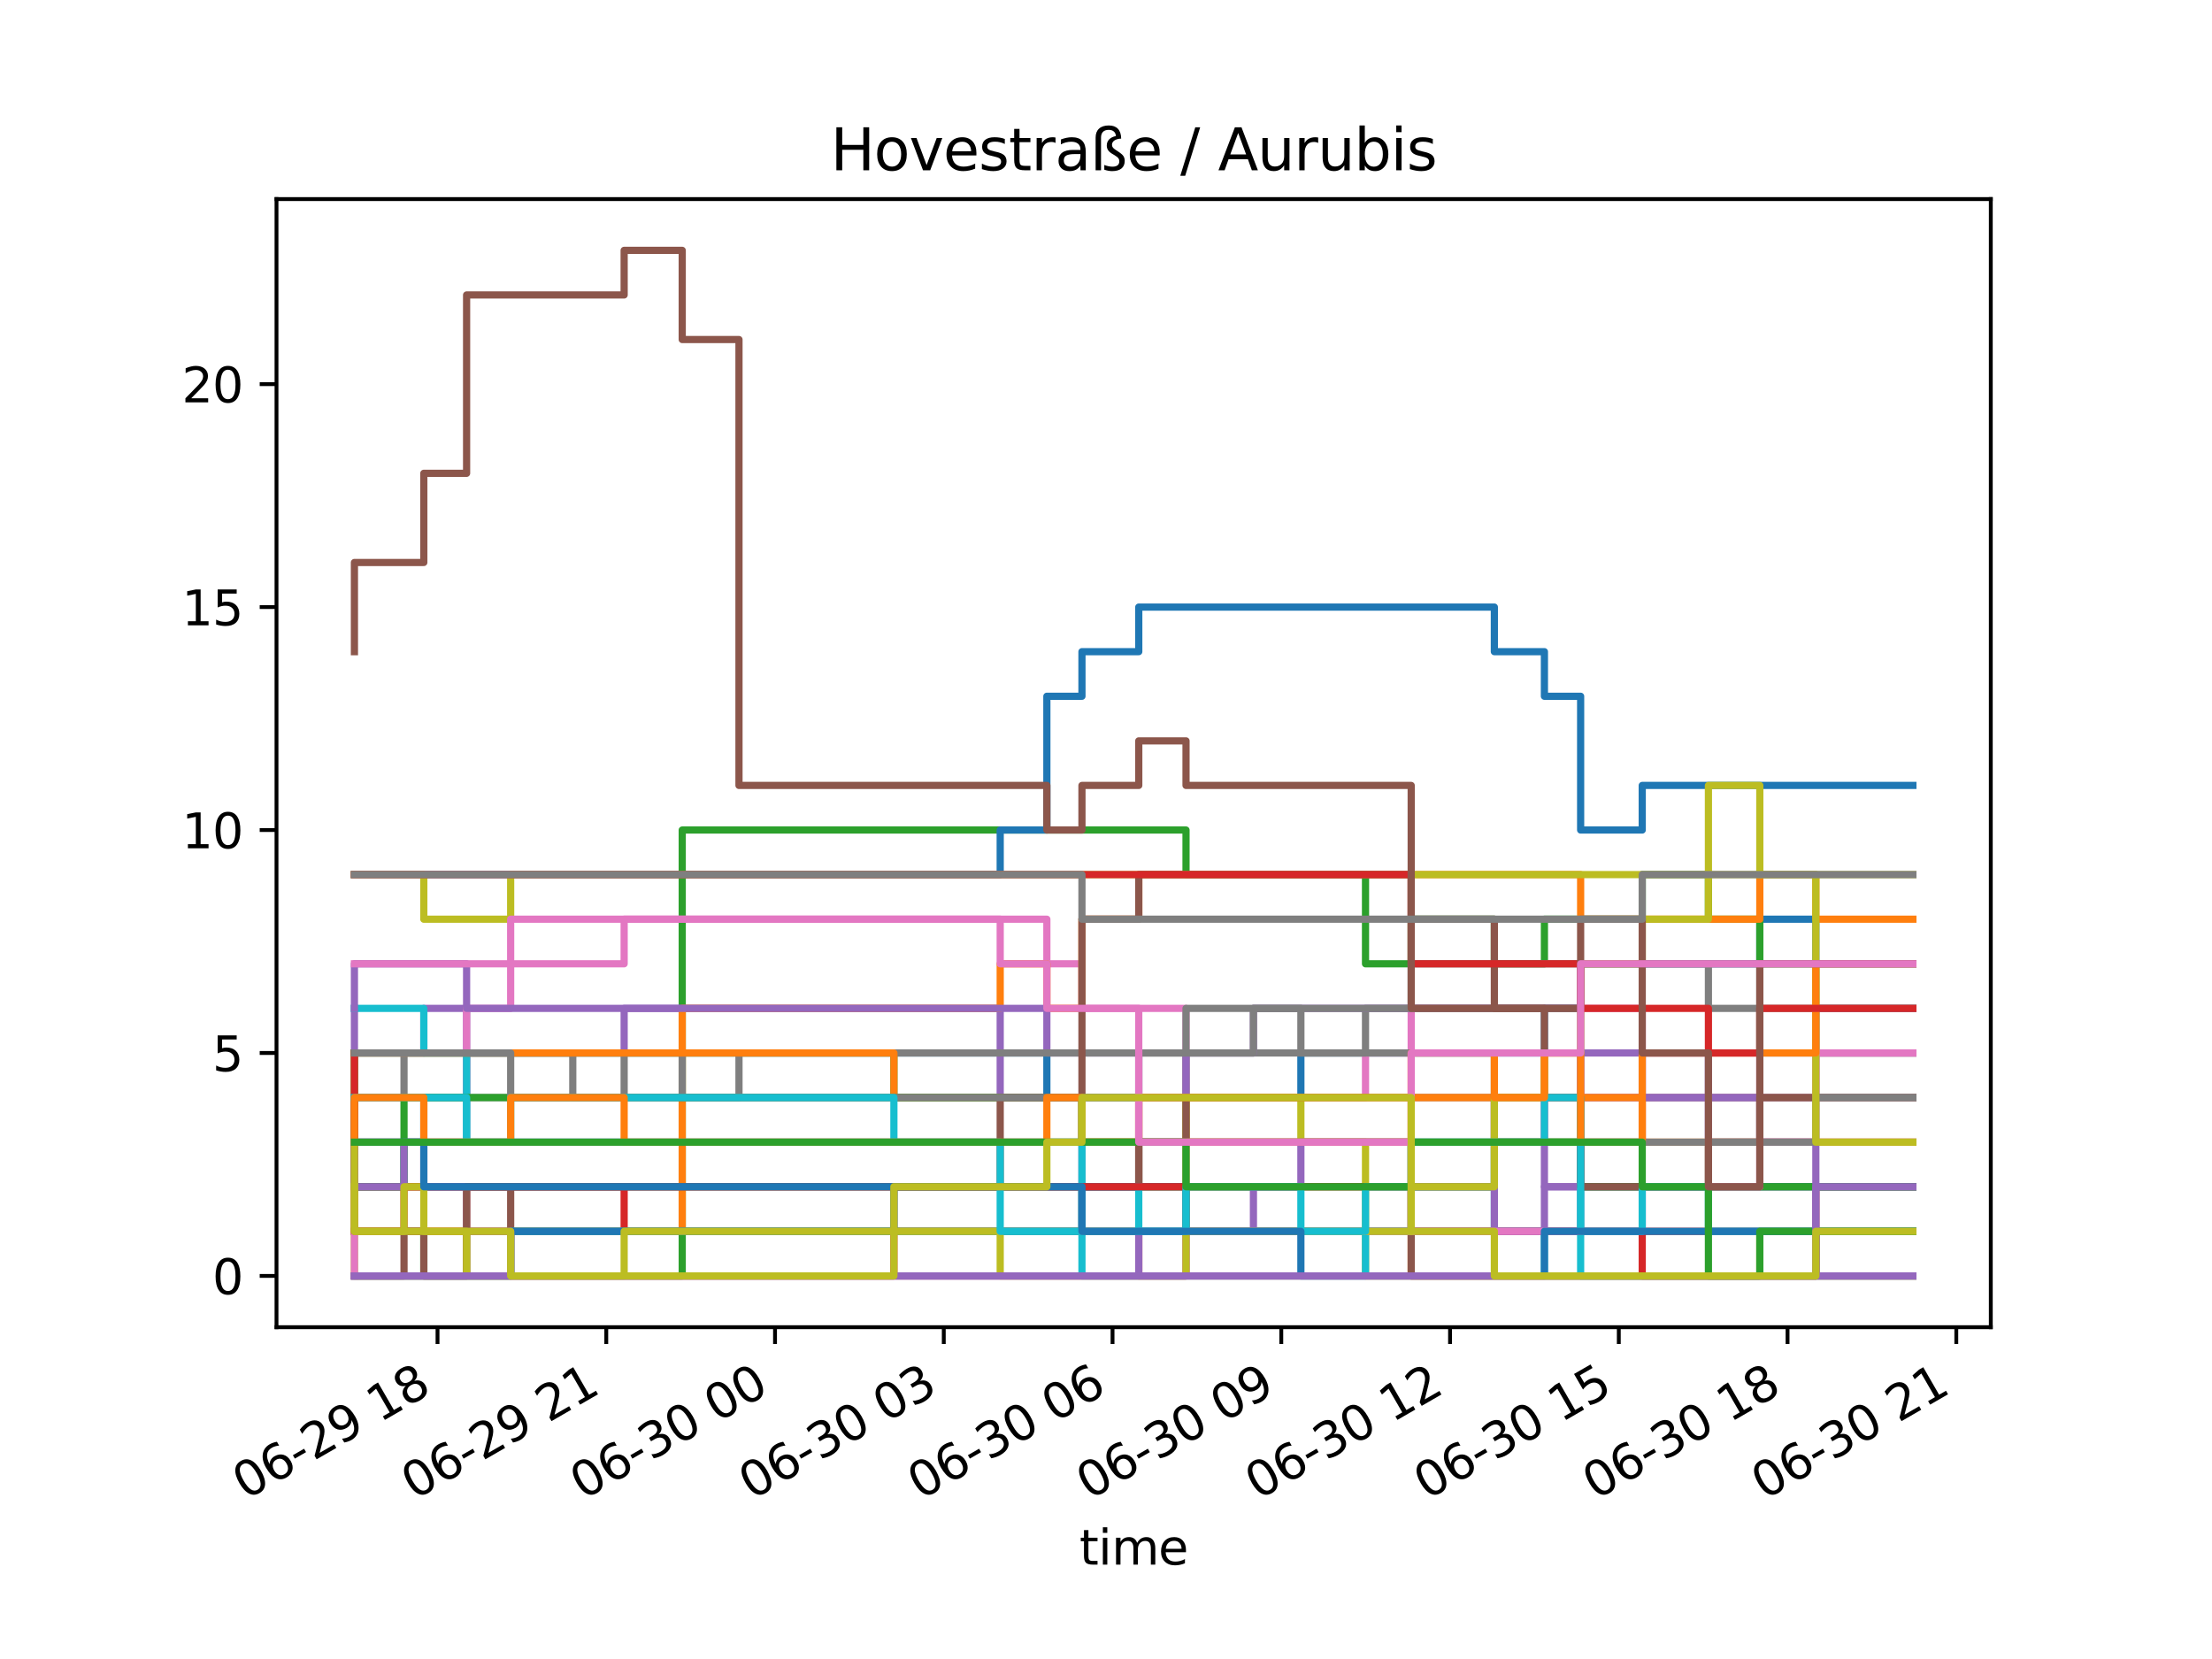 <?xml version="1.0" encoding="utf-8" standalone="no"?>
<!DOCTYPE svg PUBLIC "-//W3C//DTD SVG 1.1//EN"
  "http://www.w3.org/Graphics/SVG/1.1/DTD/svg11.dtd">
<svg xmlns:xlink="http://www.w3.org/1999/xlink" width="460.8pt" height="345.6pt" viewBox="0 0 460.8 345.6" xmlns="http://www.w3.org/2000/svg" version="1.1">
 <defs>
  <style type="text/css">*{stroke-linejoin: round; stroke-linecap: butt}</style>
 </defs>
 <g id="figure_1">
  <g id="patch_1">
   <path d="M 0 345.6 
L 460.8 345.6 
L 460.8 0 
L 0 0 
z
" style="fill: #ffffff"/>
  </g>
  <g id="axes_1">
   <g id="patch_2">
    <path d="M 57.6 276.48 
L 414.72 276.48 
L 414.72 41.472 
L 57.6 41.472 
z
" style="fill: #ffffff"/>
   </g>
   <g id="matplotlib.axis_1">
    <g id="xtick_1">
     <g id="line2d_1">
      <defs>
       <path id="ma6adac9823" d="M 0 0 
L 0 3.5 
" style="stroke: #000000; stroke-width: 0.8"/>
      </defs>
      <g>
       <use xlink:href="#ma6adac9823" x="91.143" y="276.48" style="stroke: #000000; stroke-width: 0.8"/>
      </g>
     </g>
     <g id="text_1">
      <!-- 06-29 18 -->
      <g transform="translate(51.166 312.541)rotate(-30)scale(0.1 -0.1)">
       <defs>
        <path id="DejaVuSans-30" d="M 2034 4250 
Q 1547 4250 1301 3770 
Q 1056 3291 1056 2328 
Q 1056 1369 1301 889 
Q 1547 409 2034 409 
Q 2525 409 2770 889 
Q 3016 1369 3016 2328 
Q 3016 3291 2770 3770 
Q 2525 4250 2034 4250 
z
M 2034 4750 
Q 2819 4750 3233 4129 
Q 3647 3509 3647 2328 
Q 3647 1150 3233 529 
Q 2819 -91 2034 -91 
Q 1250 -91 836 529 
Q 422 1150 422 2328 
Q 422 3509 836 4129 
Q 1250 4750 2034 4750 
z
" transform="scale(0.016)"/>
        <path id="DejaVuSans-36" d="M 2113 2584 
Q 1688 2584 1439 2293 
Q 1191 2003 1191 1497 
Q 1191 994 1439 701 
Q 1688 409 2113 409 
Q 2538 409 2786 701 
Q 3034 994 3034 1497 
Q 3034 2003 2786 2293 
Q 2538 2584 2113 2584 
z
M 3366 4563 
L 3366 3988 
Q 3128 4100 2886 4159 
Q 2644 4219 2406 4219 
Q 1781 4219 1451 3797 
Q 1122 3375 1075 2522 
Q 1259 2794 1537 2939 
Q 1816 3084 2150 3084 
Q 2853 3084 3261 2657 
Q 3669 2231 3669 1497 
Q 3669 778 3244 343 
Q 2819 -91 2113 -91 
Q 1303 -91 875 529 
Q 447 1150 447 2328 
Q 447 3434 972 4092 
Q 1497 4750 2381 4750 
Q 2619 4750 2861 4703 
Q 3103 4656 3366 4563 
z
" transform="scale(0.016)"/>
        <path id="DejaVuSans-2d" d="M 313 2009 
L 1997 2009 
L 1997 1497 
L 313 1497 
L 313 2009 
z
" transform="scale(0.016)"/>
        <path id="DejaVuSans-32" d="M 1228 531 
L 3431 531 
L 3431 0 
L 469 0 
L 469 531 
Q 828 903 1448 1529 
Q 2069 2156 2228 2338 
Q 2531 2678 2651 2914 
Q 2772 3150 2772 3378 
Q 2772 3750 2511 3984 
Q 2250 4219 1831 4219 
Q 1534 4219 1204 4116 
Q 875 4013 500 3803 
L 500 4441 
Q 881 4594 1212 4672 
Q 1544 4750 1819 4750 
Q 2544 4750 2975 4387 
Q 3406 4025 3406 3419 
Q 3406 3131 3298 2873 
Q 3191 2616 2906 2266 
Q 2828 2175 2409 1742 
Q 1991 1309 1228 531 
z
" transform="scale(0.016)"/>
        <path id="DejaVuSans-39" d="M 703 97 
L 703 672 
Q 941 559 1184 500 
Q 1428 441 1663 441 
Q 2288 441 2617 861 
Q 2947 1281 2994 2138 
Q 2813 1869 2534 1725 
Q 2256 1581 1919 1581 
Q 1219 1581 811 2004 
Q 403 2428 403 3163 
Q 403 3881 828 4315 
Q 1253 4750 1959 4750 
Q 2769 4750 3195 4129 
Q 3622 3509 3622 2328 
Q 3622 1225 3098 567 
Q 2575 -91 1691 -91 
Q 1453 -91 1209 -44 
Q 966 3 703 97 
z
M 1959 2075 
Q 2384 2075 2632 2365 
Q 2881 2656 2881 3163 
Q 2881 3666 2632 3958 
Q 2384 4250 1959 4250 
Q 1534 4250 1286 3958 
Q 1038 3666 1038 3163 
Q 1038 2656 1286 2365 
Q 1534 2075 1959 2075 
z
" transform="scale(0.016)"/>
        <path id="DejaVuSans-20" transform="scale(0.016)"/>
        <path id="DejaVuSans-31" d="M 794 531 
L 1825 531 
L 1825 4091 
L 703 3866 
L 703 4441 
L 1819 4666 
L 2450 4666 
L 2450 531 
L 3481 531 
L 3481 0 
L 794 0 
L 794 531 
z
" transform="scale(0.016)"/>
        <path id="DejaVuSans-38" d="M 2034 2216 
Q 1584 2216 1326 1975 
Q 1069 1734 1069 1313 
Q 1069 891 1326 650 
Q 1584 409 2034 409 
Q 2484 409 2743 651 
Q 3003 894 3003 1313 
Q 3003 1734 2745 1975 
Q 2488 2216 2034 2216 
z
M 1403 2484 
Q 997 2584 770 2862 
Q 544 3141 544 3541 
Q 544 4100 942 4425 
Q 1341 4750 2034 4750 
Q 2731 4750 3128 4425 
Q 3525 4100 3525 3541 
Q 3525 3141 3298 2862 
Q 3072 2584 2669 2484 
Q 3125 2378 3379 2068 
Q 3634 1759 3634 1313 
Q 3634 634 3220 271 
Q 2806 -91 2034 -91 
Q 1263 -91 848 271 
Q 434 634 434 1313 
Q 434 1759 690 2068 
Q 947 2378 1403 2484 
z
M 1172 3481 
Q 1172 3119 1398 2916 
Q 1625 2713 2034 2713 
Q 2441 2713 2670 2916 
Q 2900 3119 2900 3481 
Q 2900 3844 2670 4047 
Q 2441 4250 2034 4250 
Q 1625 4250 1398 4047 
Q 1172 3844 1172 3481 
z
" transform="scale(0.016)"/>
       </defs>
       <use xlink:href="#DejaVuSans-30"/>
       <use xlink:href="#DejaVuSans-36" x="63.623"/>
       <use xlink:href="#DejaVuSans-2d" x="127.246"/>
       <use xlink:href="#DejaVuSans-32" x="163.33"/>
       <use xlink:href="#DejaVuSans-39" x="226.953"/>
       <use xlink:href="#DejaVuSans-20" x="290.576"/>
       <use xlink:href="#DejaVuSans-31" x="322.363"/>
       <use xlink:href="#DejaVuSans-38" x="385.986"/>
      </g>
     </g>
    </g>
    <g id="xtick_2">
     <g id="line2d_2">
      <g>
       <use xlink:href="#ma6adac9823" x="126.297" y="276.48" style="stroke: #000000; stroke-width: 0.8"/>
      </g>
     </g>
     <g id="text_2">
      <!-- 06-29 21 -->
      <g transform="translate(86.32 312.541)rotate(-30)scale(0.1 -0.1)">
       <use xlink:href="#DejaVuSans-30"/>
       <use xlink:href="#DejaVuSans-36" x="63.623"/>
       <use xlink:href="#DejaVuSans-2d" x="127.246"/>
       <use xlink:href="#DejaVuSans-32" x="163.33"/>
       <use xlink:href="#DejaVuSans-39" x="226.953"/>
       <use xlink:href="#DejaVuSans-20" x="290.576"/>
       <use xlink:href="#DejaVuSans-32" x="322.363"/>
       <use xlink:href="#DejaVuSans-31" x="385.986"/>
      </g>
     </g>
    </g>
    <g id="xtick_3">
     <g id="line2d_3">
      <g>
       <use xlink:href="#ma6adac9823" x="161.452" y="276.48" style="stroke: #000000; stroke-width: 0.8"/>
      </g>
     </g>
     <g id="text_3">
      <!-- 06-30 00 -->
      <g transform="translate(121.475 312.541)rotate(-30)scale(0.1 -0.1)">
       <defs>
        <path id="DejaVuSans-33" d="M 2597 2516 
Q 3050 2419 3304 2112 
Q 3559 1806 3559 1356 
Q 3559 666 3084 287 
Q 2609 -91 1734 -91 
Q 1441 -91 1130 -33 
Q 819 25 488 141 
L 488 750 
Q 750 597 1062 519 
Q 1375 441 1716 441 
Q 2309 441 2620 675 
Q 2931 909 2931 1356 
Q 2931 1769 2642 2001 
Q 2353 2234 1838 2234 
L 1294 2234 
L 1294 2753 
L 1863 2753 
Q 2328 2753 2575 2939 
Q 2822 3125 2822 3475 
Q 2822 3834 2567 4026 
Q 2313 4219 1838 4219 
Q 1578 4219 1281 4162 
Q 984 4106 628 3988 
L 628 4550 
Q 988 4650 1302 4700 
Q 1616 4750 1894 4750 
Q 2613 4750 3031 4423 
Q 3450 4097 3450 3541 
Q 3450 3153 3228 2886 
Q 3006 2619 2597 2516 
z
" transform="scale(0.016)"/>
       </defs>
       <use xlink:href="#DejaVuSans-30"/>
       <use xlink:href="#DejaVuSans-36" x="63.623"/>
       <use xlink:href="#DejaVuSans-2d" x="127.246"/>
       <use xlink:href="#DejaVuSans-33" x="163.33"/>
       <use xlink:href="#DejaVuSans-30" x="226.953"/>
       <use xlink:href="#DejaVuSans-20" x="290.576"/>
       <use xlink:href="#DejaVuSans-30" x="322.363"/>
       <use xlink:href="#DejaVuSans-30" x="385.986"/>
      </g>
     </g>
    </g>
    <g id="xtick_4">
     <g id="line2d_4">
      <g>
       <use xlink:href="#ma6adac9823" x="196.606" y="276.48" style="stroke: #000000; stroke-width: 0.8"/>
      </g>
     </g>
     <g id="text_4">
      <!-- 06-30 03 -->
      <g transform="translate(156.629 312.541)rotate(-30)scale(0.1 -0.1)">
       <use xlink:href="#DejaVuSans-30"/>
       <use xlink:href="#DejaVuSans-36" x="63.623"/>
       <use xlink:href="#DejaVuSans-2d" x="127.246"/>
       <use xlink:href="#DejaVuSans-33" x="163.33"/>
       <use xlink:href="#DejaVuSans-30" x="226.953"/>
       <use xlink:href="#DejaVuSans-20" x="290.576"/>
       <use xlink:href="#DejaVuSans-30" x="322.363"/>
       <use xlink:href="#DejaVuSans-33" x="385.986"/>
      </g>
     </g>
    </g>
    <g id="xtick_5">
     <g id="line2d_5">
      <g>
       <use xlink:href="#ma6adac9823" x="231.761" y="276.48" style="stroke: #000000; stroke-width: 0.8"/>
      </g>
     </g>
     <g id="text_5">
      <!-- 06-30 06 -->
      <g transform="translate(191.784 312.541)rotate(-30)scale(0.1 -0.1)">
       <use xlink:href="#DejaVuSans-30"/>
       <use xlink:href="#DejaVuSans-36" x="63.623"/>
       <use xlink:href="#DejaVuSans-2d" x="127.246"/>
       <use xlink:href="#DejaVuSans-33" x="163.33"/>
       <use xlink:href="#DejaVuSans-30" x="226.953"/>
       <use xlink:href="#DejaVuSans-20" x="290.576"/>
       <use xlink:href="#DejaVuSans-30" x="322.363"/>
       <use xlink:href="#DejaVuSans-36" x="385.986"/>
      </g>
     </g>
    </g>
    <g id="xtick_6">
     <g id="line2d_6">
      <g>
       <use xlink:href="#ma6adac9823" x="266.915" y="276.48" style="stroke: #000000; stroke-width: 0.8"/>
      </g>
     </g>
     <g id="text_6">
      <!-- 06-30 09 -->
      <g transform="translate(226.938 312.541)rotate(-30)scale(0.1 -0.1)">
       <use xlink:href="#DejaVuSans-30"/>
       <use xlink:href="#DejaVuSans-36" x="63.623"/>
       <use xlink:href="#DejaVuSans-2d" x="127.246"/>
       <use xlink:href="#DejaVuSans-33" x="163.33"/>
       <use xlink:href="#DejaVuSans-30" x="226.953"/>
       <use xlink:href="#DejaVuSans-20" x="290.576"/>
       <use xlink:href="#DejaVuSans-30" x="322.363"/>
       <use xlink:href="#DejaVuSans-39" x="385.986"/>
      </g>
     </g>
    </g>
    <g id="xtick_7">
     <g id="line2d_7">
      <g>
       <use xlink:href="#ma6adac9823" x="302.07" y="276.48" style="stroke: #000000; stroke-width: 0.8"/>
      </g>
     </g>
     <g id="text_7">
      <!-- 06-30 12 -->
      <g transform="translate(262.093 312.541)rotate(-30)scale(0.1 -0.1)">
       <use xlink:href="#DejaVuSans-30"/>
       <use xlink:href="#DejaVuSans-36" x="63.623"/>
       <use xlink:href="#DejaVuSans-2d" x="127.246"/>
       <use xlink:href="#DejaVuSans-33" x="163.33"/>
       <use xlink:href="#DejaVuSans-30" x="226.953"/>
       <use xlink:href="#DejaVuSans-20" x="290.576"/>
       <use xlink:href="#DejaVuSans-31" x="322.363"/>
       <use xlink:href="#DejaVuSans-32" x="385.986"/>
      </g>
     </g>
    </g>
    <g id="xtick_8">
     <g id="line2d_8">
      <g>
       <use xlink:href="#ma6adac9823" x="337.224" y="276.48" style="stroke: #000000; stroke-width: 0.8"/>
      </g>
     </g>
     <g id="text_8">
      <!-- 06-30 15 -->
      <g transform="translate(297.247 312.541)rotate(-30)scale(0.1 -0.1)">
       <defs>
        <path id="DejaVuSans-35" d="M 691 4666 
L 3169 4666 
L 3169 4134 
L 1269 4134 
L 1269 2991 
Q 1406 3038 1543 3061 
Q 1681 3084 1819 3084 
Q 2600 3084 3056 2656 
Q 3513 2228 3513 1497 
Q 3513 744 3044 326 
Q 2575 -91 1722 -91 
Q 1428 -91 1123 -41 
Q 819 9 494 109 
L 494 744 
Q 775 591 1075 516 
Q 1375 441 1709 441 
Q 2250 441 2565 725 
Q 2881 1009 2881 1497 
Q 2881 1984 2565 2268 
Q 2250 2553 1709 2553 
Q 1456 2553 1204 2497 
Q 953 2441 691 2322 
L 691 4666 
z
" transform="scale(0.016)"/>
       </defs>
       <use xlink:href="#DejaVuSans-30"/>
       <use xlink:href="#DejaVuSans-36" x="63.623"/>
       <use xlink:href="#DejaVuSans-2d" x="127.246"/>
       <use xlink:href="#DejaVuSans-33" x="163.33"/>
       <use xlink:href="#DejaVuSans-30" x="226.953"/>
       <use xlink:href="#DejaVuSans-20" x="290.576"/>
       <use xlink:href="#DejaVuSans-31" x="322.363"/>
       <use xlink:href="#DejaVuSans-35" x="385.986"/>
      </g>
     </g>
    </g>
    <g id="xtick_9">
     <g id="line2d_9">
      <g>
       <use xlink:href="#ma6adac9823" x="372.379" y="276.48" style="stroke: #000000; stroke-width: 0.8"/>
      </g>
     </g>
     <g id="text_9">
      <!-- 06-30 18 -->
      <g transform="translate(332.401 312.541)rotate(-30)scale(0.1 -0.1)">
       <use xlink:href="#DejaVuSans-30"/>
       <use xlink:href="#DejaVuSans-36" x="63.623"/>
       <use xlink:href="#DejaVuSans-2d" x="127.246"/>
       <use xlink:href="#DejaVuSans-33" x="163.33"/>
       <use xlink:href="#DejaVuSans-30" x="226.953"/>
       <use xlink:href="#DejaVuSans-20" x="290.576"/>
       <use xlink:href="#DejaVuSans-31" x="322.363"/>
       <use xlink:href="#DejaVuSans-38" x="385.986"/>
      </g>
     </g>
    </g>
    <g id="xtick_10">
     <g id="line2d_10">
      <g>
       <use xlink:href="#ma6adac9823" x="407.533" y="276.48" style="stroke: #000000; stroke-width: 0.8"/>
      </g>
     </g>
     <g id="text_10">
      <!-- 06-30 21 -->
      <g transform="translate(367.556 312.541)rotate(-30)scale(0.1 -0.1)">
       <use xlink:href="#DejaVuSans-30"/>
       <use xlink:href="#DejaVuSans-36" x="63.623"/>
       <use xlink:href="#DejaVuSans-2d" x="127.246"/>
       <use xlink:href="#DejaVuSans-33" x="163.33"/>
       <use xlink:href="#DejaVuSans-30" x="226.953"/>
       <use xlink:href="#DejaVuSans-20" x="290.576"/>
       <use xlink:href="#DejaVuSans-32" x="322.363"/>
       <use xlink:href="#DejaVuSans-31" x="385.986"/>
      </g>
     </g>
    </g>
    <g id="text_11">
     <!-- time -->
     <g transform="translate(224.864 325.94)scale(0.1 -0.1)">
      <defs>
       <path id="DejaVuSans-74" d="M 1172 4494 
L 1172 3500 
L 2356 3500 
L 2356 3053 
L 1172 3053 
L 1172 1153 
Q 1172 725 1289 603 
Q 1406 481 1766 481 
L 2356 481 
L 2356 0 
L 1766 0 
Q 1100 0 847 248 
Q 594 497 594 1153 
L 594 3053 
L 172 3053 
L 172 3500 
L 594 3500 
L 594 4494 
L 1172 4494 
z
" transform="scale(0.016)"/>
       <path id="DejaVuSans-69" d="M 603 3500 
L 1178 3500 
L 1178 0 
L 603 0 
L 603 3500 
z
M 603 4863 
L 1178 4863 
L 1178 4134 
L 603 4134 
L 603 4863 
z
" transform="scale(0.016)"/>
       <path id="DejaVuSans-6d" d="M 3328 2828 
Q 3544 3216 3844 3400 
Q 4144 3584 4550 3584 
Q 5097 3584 5394 3201 
Q 5691 2819 5691 2113 
L 5691 0 
L 5113 0 
L 5113 2094 
Q 5113 2597 4934 2840 
Q 4756 3084 4391 3084 
Q 3944 3084 3684 2787 
Q 3425 2491 3425 1978 
L 3425 0 
L 2847 0 
L 2847 2094 
Q 2847 2600 2669 2842 
Q 2491 3084 2119 3084 
Q 1678 3084 1418 2786 
Q 1159 2488 1159 1978 
L 1159 0 
L 581 0 
L 581 3500 
L 1159 3500 
L 1159 2956 
Q 1356 3278 1631 3431 
Q 1906 3584 2284 3584 
Q 2666 3584 2933 3390 
Q 3200 3197 3328 2828 
z
" transform="scale(0.016)"/>
       <path id="DejaVuSans-65" d="M 3597 1894 
L 3597 1613 
L 953 1613 
Q 991 1019 1311 708 
Q 1631 397 2203 397 
Q 2534 397 2845 478 
Q 3156 559 3463 722 
L 3463 178 
Q 3153 47 2828 -22 
Q 2503 -91 2169 -91 
Q 1331 -91 842 396 
Q 353 884 353 1716 
Q 353 2575 817 3079 
Q 1281 3584 2069 3584 
Q 2775 3584 3186 3129 
Q 3597 2675 3597 1894 
z
M 3022 2063 
Q 3016 2534 2758 2815 
Q 2500 3097 2075 3097 
Q 1594 3097 1305 2825 
Q 1016 2553 972 2059 
L 3022 2063 
z
" transform="scale(0.016)"/>
      </defs>
      <use xlink:href="#DejaVuSans-74"/>
      <use xlink:href="#DejaVuSans-69" x="39.209"/>
      <use xlink:href="#DejaVuSans-6d" x="66.992"/>
      <use xlink:href="#DejaVuSans-65" x="164.404"/>
     </g>
    </g>
   </g>
   <g id="matplotlib.axis_2">
    <g id="ytick_1">
     <g id="line2d_11">
      <defs>
       <path id="m0c29bd5a4c" d="M 0 0 
L -3.5 0 
" style="stroke: #000000; stroke-width: 0.8"/>
      </defs>
      <g>
       <use xlink:href="#m0c29bd5a4c" x="57.6" y="265.798" style="stroke: #000000; stroke-width: 0.8"/>
      </g>
     </g>
     <g id="text_12">
      <!-- 0 -->
      <g transform="translate(44.237 269.597)scale(0.1 -0.1)">
       <use xlink:href="#DejaVuSans-30"/>
      </g>
     </g>
    </g>
    <g id="ytick_2">
     <g id="line2d_12">
      <g>
       <use xlink:href="#m0c29bd5a4c" x="57.6" y="219.354" style="stroke: #000000; stroke-width: 0.8"/>
      </g>
     </g>
     <g id="text_13">
      <!-- 5 -->
      <g transform="translate(44.237 223.153)scale(0.1 -0.1)">
       <use xlink:href="#DejaVuSans-35"/>
      </g>
     </g>
    </g>
    <g id="ytick_3">
     <g id="line2d_13">
      <g>
       <use xlink:href="#m0c29bd5a4c" x="57.6" y="172.909" style="stroke: #000000; stroke-width: 0.8"/>
      </g>
     </g>
     <g id="text_14">
      <!-- 10 -->
      <g transform="translate(37.875 176.708)scale(0.1 -0.1)">
       <use xlink:href="#DejaVuSans-31"/>
       <use xlink:href="#DejaVuSans-30" x="63.623"/>
      </g>
     </g>
    </g>
    <g id="ytick_4">
     <g id="line2d_14">
      <g>
       <use xlink:href="#m0c29bd5a4c" x="57.6" y="126.465" style="stroke: #000000; stroke-width: 0.8"/>
      </g>
     </g>
     <g id="text_15">
      <!-- 15 -->
      <g transform="translate(37.875 130.264)scale(0.1 -0.1)">
       <use xlink:href="#DejaVuSans-31"/>
       <use xlink:href="#DejaVuSans-35" x="63.623"/>
      </g>
     </g>
    </g>
    <g id="ytick_5">
     <g id="line2d_15">
      <g>
       <use xlink:href="#m0c29bd5a4c" x="57.6" y="80.021" style="stroke: #000000; stroke-width: 0.8"/>
      </g>
     </g>
     <g id="text_16">
      <!-- 20 -->
      <g transform="translate(37.875 83.82)scale(0.1 -0.1)">
       <use xlink:href="#DejaVuSans-32"/>
       <use xlink:href="#DejaVuSans-30" x="63.623"/>
      </g>
     </g>
    </g>
   </g>
   <g id="line2d_16">
    <path d="M 73.833 237.931 
L 73.833 247.22 
L 84.164 247.22 
L 84.164 237.931 
L 88.288 237.931 
L 88.288 228.642 
L 97.201 228.642 
L 97.201 219.354 
L 106.38 219.354 
L 106.38 219.354 
L 119.319 219.354 
L 119.319 219.354 
L 130.021 219.354 
L 130.021 219.354 
L 142.12 219.354 
L 142.12 219.354 
L 153.943 219.354 
L 153.943 219.354 
L 186.216 219.354 
L 186.216 219.354 
L 208.36 219.354 
L 208.36 219.354 
L 218.08 219.354 
L 218.08 228.642 
L 225.391 228.642 
L 225.391 228.642 
L 237.226 228.642 
L 237.226 228.642 
L 247.069 228.642 
L 247.069 228.642 
L 261.112 228.642 
L 261.112 228.642 
L 270.997 228.642 
L 270.997 219.354 
L 284.46 219.354 
L 284.46 219.354 
L 293.978 219.354 
L 293.978 219.354 
L 311.301 219.354 
L 311.301 219.354 
L 321.73 219.354 
L 321.73 210.065 
L 329.275 210.065 
L 329.275 200.776 
L 342.107 200.776 
L 342.107 200.776 
L 355.895 200.776 
L 355.895 200.776 
L 366.601 200.776 
L 366.601 191.487 
L 378.273 191.487 
L 378.273 200.776 
L 398.487 200.776 
" clip-path="url(#pc841a9df85)" style="fill: none; stroke: #1f77b4; stroke-width: 1.5; stroke-linecap: square"/>
   </g>
   <g id="line2d_17">
    <path d="M 73.833 256.509 
L 73.833 256.509 
L 84.164 256.509 
L 84.164 256.509 
L 88.288 256.509 
L 88.288 256.509 
L 97.201 256.509 
L 97.201 247.22 
L 106.38 247.22 
L 106.38 247.22 
L 119.319 247.22 
L 119.319 247.22 
L 130.021 247.22 
L 130.021 247.22 
L 142.12 247.22 
L 142.12 247.22 
L 153.943 247.22 
L 153.943 247.22 
L 186.216 247.22 
L 186.216 247.22 
L 208.36 247.22 
L 208.36 247.22 
L 218.08 247.22 
L 218.08 247.22 
L 225.391 247.22 
L 225.391 247.22 
L 237.226 247.22 
L 237.226 247.22 
L 247.069 247.22 
L 247.069 256.509 
L 261.112 256.509 
L 261.112 256.509 
L 270.997 256.509 
L 270.997 256.509 
L 284.46 256.509 
L 284.46 256.509 
L 293.978 256.509 
L 293.978 265.798 
L 311.301 265.798 
L 311.301 265.798 
L 321.73 265.798 
L 321.73 265.798 
L 329.275 265.798 
L 329.275 265.798 
L 342.107 265.798 
L 342.107 265.798 
L 355.895 265.798 
L 355.895 265.798 
L 366.601 265.798 
L 366.601 265.798 
L 378.273 265.798 
L 378.273 256.509 
L 398.487 256.509 
" clip-path="url(#pc841a9df85)" style="fill: none; stroke: #ff7f0e; stroke-width: 1.5; stroke-linecap: square"/>
   </g>
   <g id="line2d_18">
    <path d="M 73.833 256.509 
L 73.833 256.509 
L 84.164 256.509 
L 84.164 256.509 
L 88.288 256.509 
L 88.288 265.798 
L 97.201 265.798 
L 97.201 265.798 
L 106.38 265.798 
L 106.38 265.798 
L 119.319 265.798 
L 119.319 265.798 
L 130.021 265.798 
L 130.021 265.798 
L 142.12 265.798 
L 142.12 172.909 
L 153.943 172.909 
L 153.943 172.909 
L 186.216 172.909 
L 186.216 172.909 
L 208.36 172.909 
L 208.36 172.909 
L 218.08 172.909 
L 218.08 172.909 
L 225.391 172.909 
L 225.391 172.909 
L 237.226 172.909 
L 237.226 172.909 
L 247.069 172.909 
L 247.069 182.198 
L 261.112 182.198 
L 261.112 182.198 
L 270.997 182.198 
L 270.997 182.198 
L 284.46 182.198 
L 284.46 200.776 
L 293.978 200.776 
L 293.978 191.487 
L 311.301 191.487 
L 311.301 200.776 
L 321.73 200.776 
L 321.73 191.487 
L 329.275 191.487 
L 329.275 191.487 
L 342.107 191.487 
L 342.107 182.198 
L 355.895 182.198 
L 355.895 191.487 
L 366.601 191.487 
L 366.601 200.776 
L 378.273 200.776 
L 378.273 210.065 
L 398.487 210.065 
" clip-path="url(#pc841a9df85)" style="fill: none; stroke: #2ca02c; stroke-width: 1.5; stroke-linecap: square"/>
   </g>
   <g id="line2d_19">
    <path d="M 73.833 247.22 
L 73.833 247.22 
L 84.164 247.22 
L 84.164 247.22 
L 88.288 247.22 
L 88.288 247.22 
L 97.201 247.22 
L 97.201 247.22 
L 106.38 247.22 
L 106.38 247.22 
L 119.319 247.22 
L 119.319 247.22 
L 130.021 247.22 
L 130.021 256.509 
L 142.12 256.509 
L 142.12 256.509 
L 153.943 256.509 
L 153.943 256.509 
L 186.216 256.509 
L 186.216 256.509 
L 208.36 256.509 
L 208.36 256.509 
L 218.08 256.509 
L 218.08 256.509 
L 225.391 256.509 
L 225.391 247.22 
L 237.226 247.22 
L 237.226 228.642 
L 247.069 228.642 
L 247.069 237.931 
L 261.112 237.931 
L 261.112 237.931 
L 270.997 237.931 
L 270.997 237.931 
L 284.46 237.931 
L 284.46 237.931 
L 293.978 237.931 
L 293.978 256.509 
L 311.301 256.509 
L 311.301 256.509 
L 321.73 256.509 
L 321.73 256.509 
L 329.275 256.509 
L 329.275 256.509 
L 342.107 256.509 
L 342.107 256.509 
L 355.895 256.509 
L 355.895 256.509 
L 366.601 256.509 
L 366.601 256.509 
L 378.273 256.509 
L 378.273 247.22 
L 398.487 247.22 
" clip-path="url(#pc841a9df85)" style="fill: none; stroke: #d62728; stroke-width: 1.5; stroke-linecap: square"/>
   </g>
   <g id="line2d_20">
    <path d="M 73.833 210.065 
L 73.833 219.354 
L 84.164 219.354 
L 84.164 219.354 
L 88.288 219.354 
L 88.288 210.065 
L 97.201 210.065 
L 97.201 219.354 
L 106.38 219.354 
L 106.38 219.354 
L 119.319 219.354 
L 119.319 219.354 
L 130.021 219.354 
L 130.021 210.065 
L 142.12 210.065 
L 142.12 210.065 
L 153.943 210.065 
L 153.943 210.065 
L 186.216 210.065 
L 186.216 210.065 
L 208.36 210.065 
L 208.36 228.642 
L 218.08 228.642 
L 218.08 228.642 
L 225.391 228.642 
L 225.391 247.22 
L 237.226 247.22 
L 237.226 237.931 
L 247.069 237.931 
L 247.069 256.509 
L 261.112 256.509 
L 261.112 256.509 
L 270.997 256.509 
L 270.997 256.509 
L 284.46 256.509 
L 284.46 256.509 
L 293.978 256.509 
L 293.978 247.22 
L 311.301 247.22 
L 311.301 228.642 
L 321.73 228.642 
L 321.73 247.22 
L 329.275 247.22 
L 329.275 219.354 
L 342.107 219.354 
L 342.107 228.642 
L 355.895 228.642 
L 355.895 228.642 
L 366.601 228.642 
L 366.601 228.642 
L 378.273 228.642 
L 378.273 210.065 
L 398.487 210.065 
" clip-path="url(#pc841a9df85)" style="fill: none; stroke: #9467bd; stroke-width: 1.5; stroke-linecap: square"/>
   </g>
   <g id="line2d_21">
    <path d="M 73.833 265.798 
L 73.833 265.798 
L 84.164 265.798 
L 84.164 265.798 
L 88.288 265.798 
L 88.288 265.798 
L 97.201 265.798 
L 97.201 265.798 
L 106.38 265.798 
L 106.38 265.798 
L 119.319 265.798 
L 119.319 265.798 
L 130.021 265.798 
L 130.021 265.798 
L 142.12 265.798 
L 142.12 265.798 
L 153.943 265.798 
L 153.943 265.798 
L 186.216 265.798 
L 186.216 265.798 
L 208.36 265.798 
L 208.36 265.798 
L 218.08 265.798 
L 218.08 265.798 
L 225.391 265.798 
L 225.391 265.798 
L 237.226 265.798 
L 237.226 265.798 
L 247.069 265.798 
L 247.069 256.509 
L 261.112 256.509 
L 261.112 256.509 
L 270.997 256.509 
L 270.997 256.509 
L 284.46 256.509 
L 284.46 256.509 
L 293.978 256.509 
L 293.978 265.798 
L 311.301 265.798 
L 311.301 265.798 
L 321.73 265.798 
L 321.73 265.798 
L 329.275 265.798 
L 329.275 265.798 
L 342.107 265.798 
L 342.107 265.798 
L 355.895 265.798 
L 355.895 265.798 
L 366.601 265.798 
L 366.601 265.798 
L 378.273 265.798 
L 378.273 265.798 
L 398.487 265.798 
" clip-path="url(#pc841a9df85)" style="fill: none; stroke: #8c564b; stroke-width: 1.5; stroke-linecap: square"/>
   </g>
   <g id="line2d_22">
    <path d="M 73.833 247.22 
L 73.833 237.931 
L 84.164 237.931 
L 84.164 237.931 
L 88.288 237.931 
L 88.288 237.931 
L 97.201 237.931 
L 97.201 210.065 
L 106.38 210.065 
L 106.38 200.776 
L 119.319 200.776 
L 119.319 200.776 
L 130.021 200.776 
L 130.021 191.487 
L 142.12 191.487 
L 142.12 191.487 
L 153.943 191.487 
L 153.943 191.487 
L 186.216 191.487 
L 186.216 191.487 
L 208.36 191.487 
L 208.36 191.487 
L 218.08 191.487 
L 218.08 200.776 
L 225.391 200.776 
L 225.391 210.065 
L 237.226 210.065 
L 237.226 210.065 
L 247.069 210.065 
L 247.069 228.642 
L 261.112 228.642 
L 261.112 228.642 
L 270.997 228.642 
L 270.997 228.642 
L 284.46 228.642 
L 284.46 219.354 
L 293.978 219.354 
L 293.978 210.065 
L 311.301 210.065 
L 311.301 210.065 
L 321.73 210.065 
L 321.73 210.065 
L 329.275 210.065 
L 329.275 210.065 
L 342.107 210.065 
L 342.107 219.354 
L 355.895 219.354 
L 355.895 219.354 
L 366.601 219.354 
L 366.601 228.642 
L 378.273 228.642 
L 378.273 219.354 
L 398.487 219.354 
" clip-path="url(#pc841a9df85)" style="fill: none; stroke: #e377c2; stroke-width: 1.5; stroke-linecap: square"/>
   </g>
   <g id="line2d_23">
    <path d="M 73.833 237.931 
L 73.833 228.642 
L 84.164 228.642 
L 84.164 228.642 
L 88.288 228.642 
L 88.288 228.642 
L 97.201 228.642 
L 97.201 228.642 
L 106.38 228.642 
L 106.38 228.642 
L 119.319 228.642 
L 119.319 228.642 
L 130.021 228.642 
L 130.021 228.642 
L 142.12 228.642 
L 142.12 228.642 
L 153.943 228.642 
L 153.943 228.642 
L 186.216 228.642 
L 186.216 228.642 
L 208.36 228.642 
L 208.36 228.642 
L 218.08 228.642 
L 218.08 228.642 
L 225.391 228.642 
L 225.391 228.642 
L 237.226 228.642 
L 237.226 237.931 
L 247.069 237.931 
L 247.069 219.354 
L 261.112 219.354 
L 261.112 219.354 
L 270.997 219.354 
L 270.997 219.354 
L 284.46 219.354 
L 284.46 210.065 
L 293.978 210.065 
L 293.978 200.776 
L 311.301 200.776 
L 311.301 200.776 
L 321.73 200.776 
L 321.73 200.776 
L 329.275 200.776 
L 329.275 200.776 
L 342.107 200.776 
L 342.107 200.776 
L 355.895 200.776 
L 355.895 210.065 
L 366.601 210.065 
L 366.601 210.065 
L 378.273 210.065 
L 378.273 219.354 
L 398.487 219.354 
" clip-path="url(#pc841a9df85)" style="fill: none; stroke: #7f7f7f; stroke-width: 1.5; stroke-linecap: square"/>
   </g>
   <g id="line2d_24">
    <path d="M 73.833 256.509 
L 73.833 265.798 
L 84.164 265.798 
L 84.164 265.798 
L 88.288 265.798 
L 88.288 265.798 
L 97.201 265.798 
L 97.201 256.509 
L 106.38 256.509 
L 106.38 256.509 
L 119.319 256.509 
L 119.319 256.509 
L 130.021 256.509 
L 130.021 256.509 
L 142.12 256.509 
L 142.12 256.509 
L 153.943 256.509 
L 153.943 256.509 
L 186.216 256.509 
L 186.216 256.509 
L 208.36 256.509 
L 208.36 256.509 
L 218.08 256.509 
L 218.08 256.509 
L 225.391 256.509 
L 225.391 256.509 
L 237.226 256.509 
L 237.226 256.509 
L 247.069 256.509 
L 247.069 228.642 
L 261.112 228.642 
L 261.112 228.642 
L 270.997 228.642 
L 270.997 237.931 
L 284.46 237.931 
L 284.46 265.798 
L 293.978 265.798 
L 293.978 265.798 
L 311.301 265.798 
L 311.301 265.798 
L 321.73 265.798 
L 321.73 265.798 
L 329.275 265.798 
L 329.275 265.798 
L 342.107 265.798 
L 342.107 265.798 
L 355.895 265.798 
L 355.895 265.798 
L 366.601 265.798 
L 366.601 256.509 
L 378.273 256.509 
L 378.273 265.798 
L 398.487 265.798 
" clip-path="url(#pc841a9df85)" style="fill: none; stroke: #bcbd22; stroke-width: 1.5; stroke-linecap: square"/>
   </g>
   <g id="line2d_25">
    <path d="M 73.833 210.065 
L 73.833 210.065 
L 84.164 210.065 
L 84.164 210.065 
L 88.288 210.065 
L 88.288 219.354 
L 97.201 219.354 
L 97.201 237.931 
L 106.38 237.931 
L 106.38 237.931 
L 119.319 237.931 
L 119.319 237.931 
L 130.021 237.931 
L 130.021 237.931 
L 142.12 237.931 
L 142.12 237.931 
L 153.943 237.931 
L 153.943 237.931 
L 186.216 237.931 
L 186.216 237.931 
L 208.36 237.931 
L 208.36 237.931 
L 218.08 237.931 
L 218.08 237.931 
L 225.391 237.931 
L 225.391 265.798 
L 237.226 265.798 
L 237.226 265.798 
L 247.069 265.798 
L 247.069 265.798 
L 261.112 265.798 
L 261.112 265.798 
L 270.997 265.798 
L 270.997 265.798 
L 284.46 265.798 
L 284.46 256.509 
L 293.978 256.509 
L 293.978 247.22 
L 311.301 247.22 
L 311.301 256.509 
L 321.73 256.509 
L 321.73 256.509 
L 329.275 256.509 
L 329.275 265.798 
L 342.107 265.798 
L 342.107 265.798 
L 355.895 265.798 
L 355.895 265.798 
L 366.601 265.798 
L 366.601 265.798 
L 378.273 265.798 
L 378.273 256.509 
L 398.487 256.509 
" clip-path="url(#pc841a9df85)" style="fill: none; stroke: #17becf; stroke-width: 1.5; stroke-linecap: square"/>
   </g>
   <g id="line2d_26">
    <path d="M 73.833 182.198 
L 73.833 182.198 
L 84.164 182.198 
L 84.164 182.198 
L 88.288 182.198 
L 88.288 182.198 
L 97.201 182.198 
L 97.201 182.198 
L 106.38 182.198 
L 106.38 182.198 
L 119.319 182.198 
L 119.319 182.198 
L 130.021 182.198 
L 130.021 182.198 
L 142.12 182.198 
L 142.12 182.198 
L 153.943 182.198 
L 153.943 182.198 
L 186.216 182.198 
L 186.216 182.198 
L 208.36 182.198 
L 208.36 172.909 
L 218.08 172.909 
L 218.08 145.043 
L 225.391 145.043 
L 225.391 135.754 
L 237.226 135.754 
L 237.226 126.465 
L 247.069 126.465 
L 247.069 126.465 
L 261.112 126.465 
L 261.112 126.465 
L 270.997 126.465 
L 270.997 126.465 
L 284.46 126.465 
L 284.46 126.465 
L 293.978 126.465 
L 293.978 126.465 
L 311.301 126.465 
L 311.301 135.754 
L 321.73 135.754 
L 321.73 145.043 
L 329.275 145.043 
L 329.275 172.909 
L 342.107 172.909 
L 342.107 163.62 
L 355.895 163.62 
L 355.895 163.62 
L 366.601 163.62 
L 366.601 163.62 
L 378.273 163.62 
L 378.273 163.62 
L 398.487 163.62 
" clip-path="url(#pc841a9df85)" style="fill: none; stroke: #1f77b4; stroke-width: 1.5; stroke-linecap: square"/>
   </g>
   <g id="line2d_27">
    <path d="M 73.833 265.798 
L 73.833 265.798 
L 84.164 265.798 
L 84.164 265.798 
L 88.288 265.798 
L 88.288 265.798 
L 97.201 265.798 
L 97.201 265.798 
L 106.38 265.798 
L 106.38 256.509 
L 119.319 256.509 
L 119.319 256.509 
L 130.021 256.509 
L 130.021 256.509 
L 142.12 256.509 
L 142.12 210.065 
L 153.943 210.065 
L 153.943 210.065 
L 186.216 210.065 
L 186.216 210.065 
L 208.36 210.065 
L 208.36 200.776 
L 218.08 200.776 
L 218.08 210.065 
L 225.391 210.065 
L 225.391 191.487 
L 237.226 191.487 
L 237.226 182.198 
L 247.069 182.198 
L 247.069 182.198 
L 261.112 182.198 
L 261.112 182.198 
L 270.997 182.198 
L 270.997 182.198 
L 284.46 182.198 
L 284.46 182.198 
L 293.978 182.198 
L 293.978 182.198 
L 311.301 182.198 
L 311.301 182.198 
L 321.73 182.198 
L 321.73 182.198 
L 329.275 182.198 
L 329.275 191.487 
L 342.107 191.487 
L 342.107 191.487 
L 355.895 191.487 
L 355.895 191.487 
L 366.601 191.487 
L 366.601 182.198 
L 378.273 182.198 
L 378.273 191.487 
L 398.487 191.487 
" clip-path="url(#pc841a9df85)" style="fill: none; stroke: #ff7f0e; stroke-width: 1.5; stroke-linecap: square"/>
   </g>
   <g id="line2d_28">
    <path d="M 73.833 219.354 
L 73.833 219.354 
L 84.164 219.354 
L 84.164 219.354 
L 88.288 219.354 
L 88.288 219.354 
L 97.201 219.354 
L 97.201 219.354 
L 106.38 219.354 
L 106.38 219.354 
L 119.319 219.354 
L 119.319 219.354 
L 130.021 219.354 
L 130.021 219.354 
L 142.12 219.354 
L 142.12 219.354 
L 153.943 219.354 
L 153.943 219.354 
L 186.216 219.354 
L 186.216 228.642 
L 208.36 228.642 
L 208.36 228.642 
L 218.08 228.642 
L 218.08 228.642 
L 225.391 228.642 
L 225.391 237.931 
L 237.226 237.931 
L 237.226 247.22 
L 247.069 247.22 
L 247.069 247.22 
L 261.112 247.22 
L 261.112 247.22 
L 270.997 247.22 
L 270.997 247.22 
L 284.46 247.22 
L 284.46 247.22 
L 293.978 247.22 
L 293.978 247.22 
L 311.301 247.22 
L 311.301 237.931 
L 321.73 237.931 
L 321.73 237.931 
L 329.275 237.931 
L 329.275 228.642 
L 342.107 228.642 
L 342.107 228.642 
L 355.895 228.642 
L 355.895 228.642 
L 366.601 228.642 
L 366.601 228.642 
L 378.273 228.642 
L 378.273 228.642 
L 398.487 228.642 
" clip-path="url(#pc841a9df85)" style="fill: none; stroke: #2ca02c; stroke-width: 1.5; stroke-linecap: square"/>
   </g>
   <g id="line2d_29">
    <path d="M 73.833 256.509 
L 73.833 256.509 
L 84.164 256.509 
L 84.164 256.509 
L 88.288 256.509 
L 88.288 256.509 
L 97.201 256.509 
L 97.201 256.509 
L 106.38 256.509 
L 106.38 265.798 
L 119.319 265.798 
L 119.319 265.798 
L 130.021 265.798 
L 130.021 265.798 
L 142.12 265.798 
L 142.12 265.798 
L 153.943 265.798 
L 153.943 265.798 
L 186.216 265.798 
L 186.216 256.509 
L 208.36 256.509 
L 208.36 256.509 
L 218.08 256.509 
L 218.08 256.509 
L 225.391 256.509 
L 225.391 256.509 
L 237.226 256.509 
L 237.226 265.798 
L 247.069 265.798 
L 247.069 265.798 
L 261.112 265.798 
L 261.112 265.798 
L 270.997 265.798 
L 270.997 265.798 
L 284.46 265.798 
L 284.46 265.798 
L 293.978 265.798 
L 293.978 265.798 
L 311.301 265.798 
L 311.301 265.798 
L 321.73 265.798 
L 321.73 265.798 
L 329.275 265.798 
L 329.275 265.798 
L 342.107 265.798 
L 342.107 265.798 
L 355.895 265.798 
L 355.895 265.798 
L 366.601 265.798 
L 366.601 265.798 
L 378.273 265.798 
L 378.273 265.798 
L 398.487 265.798 
" clip-path="url(#pc841a9df85)" style="fill: none; stroke: #d62728; stroke-width: 1.5; stroke-linecap: square"/>
   </g>
   <g id="line2d_30">
    <path d="M 73.833 210.065 
L 73.833 200.776 
L 84.164 200.776 
L 84.164 200.776 
L 88.288 200.776 
L 88.288 200.776 
L 97.201 200.776 
L 97.201 210.065 
L 106.38 210.065 
L 106.38 210.065 
L 119.319 210.065 
L 119.319 210.065 
L 130.021 210.065 
L 130.021 210.065 
L 142.12 210.065 
L 142.12 210.065 
L 153.943 210.065 
L 153.943 210.065 
L 186.216 210.065 
L 186.216 210.065 
L 208.36 210.065 
L 208.36 210.065 
L 218.08 210.065 
L 218.08 219.354 
L 225.391 219.354 
L 225.391 219.354 
L 237.226 219.354 
L 237.226 228.642 
L 247.069 228.642 
L 247.069 219.354 
L 261.112 219.354 
L 261.112 210.065 
L 270.997 210.065 
L 270.997 210.065 
L 284.46 210.065 
L 284.46 210.065 
L 293.978 210.065 
L 293.978 210.065 
L 311.301 210.065 
L 311.301 210.065 
L 321.73 210.065 
L 321.73 210.065 
L 329.275 210.065 
L 329.275 228.642 
L 342.107 228.642 
L 342.107 219.354 
L 355.895 219.354 
L 355.895 237.931 
L 366.601 237.931 
L 366.601 237.931 
L 378.273 237.931 
L 378.273 237.931 
L 398.487 237.931 
" clip-path="url(#pc841a9df85)" style="fill: none; stroke: #9467bd; stroke-width: 1.5; stroke-linecap: square"/>
   </g>
   <g id="line2d_31">
    <path d="M 73.833 247.22 
L 73.833 247.22 
L 84.164 247.22 
L 84.164 247.22 
L 88.288 247.22 
L 88.288 247.22 
L 97.201 247.22 
L 97.201 247.22 
L 106.38 247.22 
L 106.38 256.509 
L 119.319 256.509 
L 119.319 256.509 
L 130.021 256.509 
L 130.021 256.509 
L 142.12 256.509 
L 142.12 256.509 
L 153.943 256.509 
L 153.943 256.509 
L 186.216 256.509 
L 186.216 247.22 
L 208.36 247.22 
L 208.36 247.22 
L 218.08 247.22 
L 218.08 247.22 
L 225.391 247.22 
L 225.391 247.22 
L 237.226 247.22 
L 237.226 237.931 
L 247.069 237.931 
L 247.069 228.642 
L 261.112 228.642 
L 261.112 228.642 
L 270.997 228.642 
L 270.997 228.642 
L 284.46 228.642 
L 284.46 228.642 
L 293.978 228.642 
L 293.978 228.642 
L 311.301 228.642 
L 311.301 237.931 
L 321.73 237.931 
L 321.73 237.931 
L 329.275 237.931 
L 329.275 247.22 
L 342.107 247.22 
L 342.107 247.22 
L 355.895 247.22 
L 355.895 247.22 
L 366.601 247.22 
L 366.601 247.22 
L 378.273 247.22 
L 378.273 247.22 
L 398.487 247.22 
" clip-path="url(#pc841a9df85)" style="fill: none; stroke: #8c564b; stroke-width: 1.5; stroke-linecap: square"/>
   </g>
   <g id="line2d_32">
    <path d="M 73.833 265.798 
L 73.833 237.931 
L 84.164 237.931 
L 84.164 237.931 
L 88.288 237.931 
L 88.288 237.931 
L 97.201 237.931 
L 97.201 237.931 
L 106.38 237.931 
L 106.38 237.931 
L 119.319 237.931 
L 119.319 237.931 
L 130.021 237.931 
L 130.021 237.931 
L 142.12 237.931 
L 142.12 237.931 
L 153.943 237.931 
L 153.943 237.931 
L 186.216 237.931 
L 186.216 237.931 
L 208.36 237.931 
L 208.36 237.931 
L 218.08 237.931 
L 218.08 237.931 
L 225.391 237.931 
L 225.391 237.931 
L 237.226 237.931 
L 237.226 237.931 
L 247.069 237.931 
L 247.069 237.931 
L 261.112 237.931 
L 261.112 237.931 
L 270.997 237.931 
L 270.997 237.931 
L 284.46 237.931 
L 284.46 237.931 
L 293.978 237.931 
L 293.978 237.931 
L 311.301 237.931 
L 311.301 237.931 
L 321.73 237.931 
L 321.73 228.642 
L 329.275 228.642 
L 329.275 228.642 
L 342.107 228.642 
L 342.107 228.642 
L 355.895 228.642 
L 355.895 228.642 
L 366.601 228.642 
L 366.601 228.642 
L 378.273 228.642 
L 378.273 228.642 
L 398.487 228.642 
" clip-path="url(#pc841a9df85)" style="fill: none; stroke: #e377c2; stroke-width: 1.5; stroke-linecap: square"/>
   </g>
   <g id="line2d_33">
    <path d="M 73.833 228.642 
L 73.833 228.642 
L 84.164 228.642 
L 84.164 219.354 
L 88.288 219.354 
L 88.288 219.354 
L 97.201 219.354 
L 97.201 219.354 
L 106.38 219.354 
L 106.38 219.354 
L 119.319 219.354 
L 119.319 228.642 
L 130.021 228.642 
L 130.021 219.354 
L 142.12 219.354 
L 142.12 228.642 
L 153.943 228.642 
L 153.943 219.354 
L 186.216 219.354 
L 186.216 219.354 
L 208.36 219.354 
L 208.36 219.354 
L 218.08 219.354 
L 218.08 219.354 
L 225.391 219.354 
L 225.391 219.354 
L 237.226 219.354 
L 237.226 219.354 
L 247.069 219.354 
L 247.069 210.065 
L 261.112 210.065 
L 261.112 210.065 
L 270.997 210.065 
L 270.997 210.065 
L 284.46 210.065 
L 284.46 210.065 
L 293.978 210.065 
L 293.978 210.065 
L 311.301 210.065 
L 311.301 210.065 
L 321.73 210.065 
L 321.73 210.065 
L 329.275 210.065 
L 329.275 200.776 
L 342.107 200.776 
L 342.107 200.776 
L 355.895 200.776 
L 355.895 200.776 
L 366.601 200.776 
L 366.601 219.354 
L 378.273 219.354 
L 378.273 219.354 
L 398.487 219.354 
" clip-path="url(#pc841a9df85)" style="fill: none; stroke: #7f7f7f; stroke-width: 1.5; stroke-linecap: square"/>
   </g>
   <g id="line2d_34">
    <path d="M 73.833 182.198 
L 73.833 182.198 
L 84.164 182.198 
L 84.164 182.198 
L 88.288 182.198 
L 88.288 191.487 
L 97.201 191.487 
L 97.201 191.487 
L 106.38 191.487 
L 106.38 182.198 
L 119.319 182.198 
L 119.319 182.198 
L 130.021 182.198 
L 130.021 182.198 
L 142.12 182.198 
L 142.12 182.198 
L 153.943 182.198 
L 153.943 182.198 
L 186.216 182.198 
L 186.216 182.198 
L 208.36 182.198 
L 208.36 182.198 
L 218.08 182.198 
L 218.08 182.198 
L 225.391 182.198 
L 225.391 182.198 
L 237.226 182.198 
L 237.226 182.198 
L 247.069 182.198 
L 247.069 182.198 
L 261.112 182.198 
L 261.112 182.198 
L 270.997 182.198 
L 270.997 182.198 
L 284.46 182.198 
L 284.46 182.198 
L 293.978 182.198 
L 293.978 182.198 
L 311.301 182.198 
L 311.301 182.198 
L 321.73 182.198 
L 321.73 182.198 
L 329.275 182.198 
L 329.275 182.198 
L 342.107 182.198 
L 342.107 182.198 
L 355.895 182.198 
L 355.895 182.198 
L 366.601 182.198 
L 366.601 182.198 
L 378.273 182.198 
L 378.273 182.198 
L 398.487 182.198 
" clip-path="url(#pc841a9df85)" style="fill: none; stroke: #bcbd22; stroke-width: 1.5; stroke-linecap: square"/>
   </g>
   <g id="line2d_35">
    <path d="M 73.833 265.798 
L 73.833 265.798 
L 84.164 265.798 
L 84.164 265.798 
L 88.288 265.798 
L 88.288 265.798 
L 97.201 265.798 
L 97.201 265.798 
L 106.38 265.798 
L 106.38 256.509 
L 119.319 256.509 
L 119.319 256.509 
L 130.021 256.509 
L 130.021 256.509 
L 142.12 256.509 
L 142.12 256.509 
L 153.943 256.509 
L 153.943 256.509 
L 186.216 256.509 
L 186.216 256.509 
L 208.36 256.509 
L 208.36 256.509 
L 218.08 256.509 
L 218.08 256.509 
L 225.391 256.509 
L 225.391 247.22 
L 237.226 247.22 
L 237.226 256.509 
L 247.069 256.509 
L 247.069 256.509 
L 261.112 256.509 
L 261.112 256.509 
L 270.997 256.509 
L 270.997 256.509 
L 284.46 256.509 
L 284.46 256.509 
L 293.978 256.509 
L 293.978 256.509 
L 311.301 256.509 
L 311.301 256.509 
L 321.73 256.509 
L 321.73 265.798 
L 329.275 265.798 
L 329.275 265.798 
L 342.107 265.798 
L 342.107 265.798 
L 355.895 265.798 
L 355.895 265.798 
L 366.601 265.798 
L 366.601 265.798 
L 378.273 265.798 
L 378.273 265.798 
L 398.487 265.798 
" clip-path="url(#pc841a9df85)" style="fill: none; stroke: #17becf; stroke-width: 1.5; stroke-linecap: square"/>
   </g>
   <g id="line2d_36">
    <path d="M 73.833 265.798 
L 73.833 265.798 
L 84.164 265.798 
L 84.164 265.798 
L 88.288 265.798 
L 88.288 265.798 
L 97.201 265.798 
L 97.201 265.798 
L 106.38 265.798 
L 106.38 256.509 
L 119.319 256.509 
L 119.319 256.509 
L 130.021 256.509 
L 130.021 256.509 
L 142.12 256.509 
L 142.12 256.509 
L 153.943 256.509 
L 153.943 256.509 
L 186.216 256.509 
L 186.216 247.22 
L 208.36 247.22 
L 208.36 247.22 
L 218.08 247.22 
L 218.08 247.22 
L 225.391 247.22 
L 225.391 247.22 
L 237.226 247.22 
L 237.226 247.22 
L 247.069 247.22 
L 247.069 256.509 
L 261.112 256.509 
L 261.112 256.509 
L 270.997 256.509 
L 270.997 256.509 
L 284.46 256.509 
L 284.46 256.509 
L 293.978 256.509 
L 293.978 256.509 
L 311.301 256.509 
L 311.301 256.509 
L 321.73 256.509 
L 321.73 256.509 
L 329.275 256.509 
L 329.275 247.22 
L 342.107 247.22 
L 342.107 247.22 
L 355.895 247.22 
L 355.895 247.22 
L 366.601 247.22 
L 366.601 247.22 
L 378.273 247.22 
L 378.273 247.22 
L 398.487 247.22 
" clip-path="url(#pc841a9df85)" style="fill: none; stroke: #1f77b4; stroke-width: 1.5; stroke-linecap: square"/>
   </g>
   <g id="line2d_37">
    <path d="M 73.833 228.642 
L 73.833 219.354 
L 84.164 219.354 
L 84.164 219.354 
L 88.288 219.354 
L 88.288 219.354 
L 97.201 219.354 
L 97.201 219.354 
L 106.38 219.354 
L 106.38 219.354 
L 119.319 219.354 
L 119.319 219.354 
L 130.021 219.354 
L 130.021 219.354 
L 142.12 219.354 
L 142.12 219.354 
L 153.943 219.354 
L 153.943 219.354 
L 186.216 219.354 
L 186.216 228.642 
L 208.36 228.642 
L 208.36 228.642 
L 218.08 228.642 
L 218.08 228.642 
L 225.391 228.642 
L 225.391 237.931 
L 237.226 237.931 
L 237.226 228.642 
L 247.069 228.642 
L 247.069 228.642 
L 261.112 228.642 
L 261.112 228.642 
L 270.997 228.642 
L 270.997 228.642 
L 284.46 228.642 
L 284.46 228.642 
L 293.978 228.642 
L 293.978 228.642 
L 311.301 228.642 
L 311.301 228.642 
L 321.73 228.642 
L 321.73 228.642 
L 329.275 228.642 
L 329.275 228.642 
L 342.107 228.642 
L 342.107 237.931 
L 355.895 237.931 
L 355.895 237.931 
L 366.601 237.931 
L 366.601 237.931 
L 378.273 237.931 
L 378.273 237.931 
L 398.487 237.931 
" clip-path="url(#pc841a9df85)" style="fill: none; stroke: #ff7f0e; stroke-width: 1.5; stroke-linecap: square"/>
   </g>
   <g id="line2d_38">
    <path d="M 73.833 219.354 
L 73.833 247.22 
L 84.164 247.22 
L 84.164 228.642 
L 88.288 228.642 
L 88.288 228.642 
L 97.201 228.642 
L 97.201 228.642 
L 106.38 228.642 
L 106.38 228.642 
L 119.319 228.642 
L 119.319 228.642 
L 130.021 228.642 
L 130.021 228.642 
L 142.12 228.642 
L 142.12 228.642 
L 153.943 228.642 
L 153.943 228.642 
L 186.216 228.642 
L 186.216 228.642 
L 208.36 228.642 
L 208.36 228.642 
L 218.08 228.642 
L 218.08 228.642 
L 225.391 228.642 
L 225.391 237.931 
L 237.226 237.931 
L 237.226 237.931 
L 247.069 237.931 
L 247.069 237.931 
L 261.112 237.931 
L 261.112 237.931 
L 270.997 237.931 
L 270.997 237.931 
L 284.46 237.931 
L 284.46 237.931 
L 293.978 237.931 
L 293.978 237.931 
L 311.301 237.931 
L 311.301 237.931 
L 321.73 237.931 
L 321.73 237.931 
L 329.275 237.931 
L 329.275 247.22 
L 342.107 247.22 
L 342.107 247.22 
L 355.895 247.22 
L 355.895 247.22 
L 366.601 247.22 
L 366.601 247.22 
L 378.273 247.22 
L 378.273 247.22 
L 398.487 247.22 
" clip-path="url(#pc841a9df85)" style="fill: none; stroke: #2ca02c; stroke-width: 1.5; stroke-linecap: square"/>
   </g>
   <g id="line2d_39">
    <path d="M 73.833 219.354 
L 73.833 256.509 
L 84.164 256.509 
L 84.164 247.22 
L 88.288 247.22 
L 88.288 247.22 
L 97.201 247.22 
L 97.201 247.22 
L 106.38 247.22 
L 106.38 247.22 
L 119.319 247.22 
L 119.319 247.22 
L 130.021 247.22 
L 130.021 247.22 
L 142.12 247.22 
L 142.12 247.22 
L 153.943 247.22 
L 153.943 247.22 
L 186.216 247.22 
L 186.216 247.22 
L 208.36 247.22 
L 208.36 247.22 
L 218.08 247.22 
L 218.08 247.22 
L 225.391 247.22 
L 225.391 247.22 
L 237.226 247.22 
L 237.226 247.22 
L 247.069 247.22 
L 247.069 247.22 
L 261.112 247.22 
L 261.112 247.22 
L 270.997 247.22 
L 270.997 247.22 
L 284.46 247.22 
L 284.46 247.22 
L 293.978 247.22 
L 293.978 256.509 
L 311.301 256.509 
L 311.301 256.509 
L 321.73 256.509 
L 321.73 256.509 
L 329.275 256.509 
L 329.275 256.509 
L 342.107 256.509 
L 342.107 265.798 
L 355.895 265.798 
L 355.895 265.798 
L 366.601 265.798 
L 366.601 265.798 
L 378.273 265.798 
L 378.273 256.509 
L 398.487 256.509 
" clip-path="url(#pc841a9df85)" style="fill: none; stroke: #d62728; stroke-width: 1.5; stroke-linecap: square"/>
   </g>
   <g id="line2d_40">
    <path d="M 73.833 237.931 
L 73.833 247.22 
L 84.164 247.22 
L 84.164 237.931 
L 88.288 237.931 
L 88.288 247.22 
L 97.201 247.22 
L 97.201 256.509 
L 106.38 256.509 
L 106.38 265.798 
L 119.319 265.798 
L 119.319 265.798 
L 130.021 265.798 
L 130.021 265.798 
L 142.12 265.798 
L 142.12 265.798 
L 153.943 265.798 
L 153.943 265.798 
L 186.216 265.798 
L 186.216 265.798 
L 208.36 265.798 
L 208.36 265.798 
L 218.08 265.798 
L 218.08 265.798 
L 225.391 265.798 
L 225.391 265.798 
L 237.226 265.798 
L 237.226 256.509 
L 247.069 256.509 
L 247.069 256.509 
L 261.112 256.509 
L 261.112 247.22 
L 270.997 247.22 
L 270.997 237.931 
L 284.46 237.931 
L 284.46 237.931 
L 293.978 237.931 
L 293.978 247.22 
L 311.301 247.22 
L 311.301 256.509 
L 321.73 256.509 
L 321.73 247.22 
L 329.275 247.22 
L 329.275 237.931 
L 342.107 237.931 
L 342.107 228.642 
L 355.895 228.642 
L 355.895 228.642 
L 366.601 228.642 
L 366.601 237.931 
L 378.273 237.931 
L 378.273 265.798 
L 398.487 265.798 
" clip-path="url(#pc841a9df85)" style="fill: none; stroke: #9467bd; stroke-width: 1.5; stroke-linecap: square"/>
   </g>
   <g id="line2d_41">
    <path d="M 73.833 265.798 
L 73.833 265.798 
L 84.164 265.798 
L 84.164 256.509 
L 88.288 256.509 
L 88.288 265.798 
L 97.201 265.798 
L 97.201 247.22 
L 106.38 247.22 
L 106.38 247.22 
L 119.319 247.22 
L 119.319 247.22 
L 130.021 247.22 
L 130.021 247.22 
L 142.12 247.22 
L 142.12 247.22 
L 153.943 247.22 
L 153.943 247.22 
L 186.216 247.22 
L 186.216 247.22 
L 208.36 247.22 
L 208.36 228.642 
L 218.08 228.642 
L 218.08 228.642 
L 225.391 228.642 
L 225.391 191.487 
L 237.226 191.487 
L 237.226 182.198 
L 247.069 182.198 
L 247.069 182.198 
L 261.112 182.198 
L 261.112 182.198 
L 270.997 182.198 
L 270.997 182.198 
L 284.46 182.198 
L 284.46 182.198 
L 293.978 182.198 
L 293.978 191.487 
L 311.301 191.487 
L 311.301 210.065 
L 321.73 210.065 
L 321.73 228.642 
L 329.275 228.642 
L 329.275 247.22 
L 342.107 247.22 
L 342.107 247.22 
L 355.895 247.22 
L 355.895 237.931 
L 366.601 237.931 
L 366.601 228.642 
L 378.273 228.642 
L 378.273 228.642 
L 398.487 228.642 
" clip-path="url(#pc841a9df85)" style="fill: none; stroke: #8c564b; stroke-width: 1.5; stroke-linecap: square"/>
   </g>
   <g id="line2d_42">
    <path d="M 73.833 265.798 
L 73.833 265.798 
L 84.164 265.798 
L 84.164 265.798 
L 88.288 265.798 
L 88.288 265.798 
L 97.201 265.798 
L 97.201 265.798 
L 106.38 265.798 
L 106.38 265.798 
L 119.319 265.798 
L 119.319 265.798 
L 130.021 265.798 
L 130.021 265.798 
L 142.12 265.798 
L 142.12 265.798 
L 153.943 265.798 
L 153.943 265.798 
L 186.216 265.798 
L 186.216 265.798 
L 208.36 265.798 
L 208.36 265.798 
L 218.08 265.798 
L 218.08 265.798 
L 225.391 265.798 
L 225.391 265.798 
L 237.226 265.798 
L 237.226 265.798 
L 247.069 265.798 
L 247.069 256.509 
L 261.112 256.509 
L 261.112 256.509 
L 270.997 256.509 
L 270.997 256.509 
L 284.46 256.509 
L 284.46 256.509 
L 293.978 256.509 
L 293.978 256.509 
L 311.301 256.509 
L 311.301 256.509 
L 321.73 256.509 
L 321.73 256.509 
L 329.275 256.509 
L 329.275 256.509 
L 342.107 256.509 
L 342.107 247.22 
L 355.895 247.22 
L 355.895 247.22 
L 366.601 247.22 
L 366.601 237.931 
L 378.273 237.931 
L 378.273 219.354 
L 398.487 219.354 
" clip-path="url(#pc841a9df85)" style="fill: none; stroke: #e377c2; stroke-width: 1.5; stroke-linecap: square"/>
   </g>
   <g id="line2d_43">
    <path d="M 73.833 219.354 
L 73.833 219.354 
L 84.164 219.354 
L 84.164 219.354 
L 88.288 219.354 
L 88.288 219.354 
L 97.201 219.354 
L 97.201 219.354 
L 106.38 219.354 
L 106.38 228.642 
L 119.319 228.642 
L 119.319 228.642 
L 130.021 228.642 
L 130.021 228.642 
L 142.12 228.642 
L 142.12 228.642 
L 153.943 228.642 
L 153.943 228.642 
L 186.216 228.642 
L 186.216 228.642 
L 208.36 228.642 
L 208.36 228.642 
L 218.08 228.642 
L 218.08 228.642 
L 225.391 228.642 
L 225.391 228.642 
L 237.226 228.642 
L 237.226 219.354 
L 247.069 219.354 
L 247.069 219.354 
L 261.112 219.354 
L 261.112 210.065 
L 270.997 210.065 
L 270.997 219.354 
L 284.46 219.354 
L 284.46 219.354 
L 293.978 219.354 
L 293.978 219.354 
L 311.301 219.354 
L 311.301 228.642 
L 321.73 228.642 
L 321.73 228.642 
L 329.275 228.642 
L 329.275 237.931 
L 342.107 237.931 
L 342.107 237.931 
L 355.895 237.931 
L 355.895 237.931 
L 366.601 237.931 
L 366.601 237.931 
L 378.273 237.931 
L 378.273 228.642 
L 398.487 228.642 
" clip-path="url(#pc841a9df85)" style="fill: none; stroke: #7f7f7f; stroke-width: 1.5; stroke-linecap: square"/>
   </g>
   <g id="line2d_44">
    <path d="M 73.833 237.931 
L 73.833 256.509 
L 84.164 256.509 
L 84.164 247.22 
L 88.288 247.22 
L 88.288 256.509 
L 97.201 256.509 
L 97.201 265.798 
L 106.38 265.798 
L 106.38 265.798 
L 119.319 265.798 
L 119.319 265.798 
L 130.021 265.798 
L 130.021 256.509 
L 142.12 256.509 
L 142.12 256.509 
L 153.943 256.509 
L 153.943 256.509 
L 186.216 256.509 
L 186.216 256.509 
L 208.36 256.509 
L 208.36 265.798 
L 218.08 265.798 
L 218.08 265.798 
L 225.391 265.798 
L 225.391 265.798 
L 237.226 265.798 
L 237.226 265.798 
L 247.069 265.798 
L 247.069 256.509 
L 261.112 256.509 
L 261.112 256.509 
L 270.997 256.509 
L 270.997 256.509 
L 284.46 256.509 
L 284.46 256.509 
L 293.978 256.509 
L 293.978 247.22 
L 311.301 247.22 
L 311.301 228.642 
L 321.73 228.642 
L 321.73 219.354 
L 329.275 219.354 
L 329.275 200.776 
L 342.107 200.776 
L 342.107 191.487 
L 355.895 191.487 
L 355.895 163.62 
L 366.601 163.62 
L 366.601 182.198 
L 378.273 182.198 
L 378.273 237.931 
L 398.487 237.931 
" clip-path="url(#pc841a9df85)" style="fill: none; stroke: #bcbd22; stroke-width: 1.5; stroke-linecap: square"/>
   </g>
   <g id="line2d_45">
    <path d="M 73.833 228.642 
L 73.833 228.642 
L 84.164 228.642 
L 84.164 228.642 
L 88.288 228.642 
L 88.288 228.642 
L 97.201 228.642 
L 97.201 237.931 
L 106.38 237.931 
L 106.38 228.642 
L 119.319 228.642 
L 119.319 228.642 
L 130.021 228.642 
L 130.021 228.642 
L 142.12 228.642 
L 142.12 228.642 
L 153.943 228.642 
L 153.943 228.642 
L 186.216 228.642 
L 186.216 237.931 
L 208.36 237.931 
L 208.36 256.509 
L 218.08 256.509 
L 218.08 256.509 
L 225.391 256.509 
L 225.391 256.509 
L 237.226 256.509 
L 237.226 256.509 
L 247.069 256.509 
L 247.069 247.22 
L 261.112 247.22 
L 261.112 247.22 
L 270.997 247.22 
L 270.997 256.509 
L 284.46 256.509 
L 284.46 247.22 
L 293.978 247.22 
L 293.978 237.931 
L 311.301 237.931 
L 311.301 237.931 
L 321.73 237.931 
L 321.73 228.642 
L 329.275 228.642 
L 329.275 256.509 
L 342.107 256.509 
L 342.107 247.22 
L 355.895 247.22 
L 355.895 256.509 
L 366.601 256.509 
L 366.601 256.509 
L 378.273 256.509 
L 378.273 256.509 
L 398.487 256.509 
" clip-path="url(#pc841a9df85)" style="fill: none; stroke: #17becf; stroke-width: 1.5; stroke-linecap: square"/>
   </g>
   <g id="line2d_46">
    <path d="M 73.833 237.931 
L 73.833 237.931 
L 84.164 237.931 
L 84.164 237.931 
L 88.288 237.931 
L 88.288 247.22 
L 97.201 247.22 
L 97.201 247.22 
L 106.38 247.22 
L 106.38 247.22 
L 119.319 247.22 
L 119.319 247.22 
L 130.021 247.22 
L 130.021 247.22 
L 142.12 247.22 
L 142.12 247.22 
L 153.943 247.22 
L 153.943 247.22 
L 186.216 247.22 
L 186.216 247.22 
L 208.36 247.22 
L 208.36 247.22 
L 218.08 247.22 
L 218.08 247.22 
L 225.391 247.22 
L 225.391 256.509 
L 237.226 256.509 
L 237.226 256.509 
L 247.069 256.509 
L 247.069 256.509 
L 261.112 256.509 
L 261.112 256.509 
L 270.997 256.509 
L 270.997 265.798 
L 284.46 265.798 
L 284.46 265.798 
L 293.978 265.798 
L 293.978 265.798 
L 311.301 265.798 
L 311.301 265.798 
L 321.73 265.798 
L 321.73 256.509 
L 329.275 256.509 
L 329.275 256.509 
L 342.107 256.509 
L 342.107 256.509 
L 355.895 256.509 
L 355.895 256.509 
L 366.601 256.509 
L 366.601 256.509 
L 378.273 256.509 
L 378.273 256.509 
L 398.487 256.509 
" clip-path="url(#pc841a9df85)" style="fill: none; stroke: #1f77b4; stroke-width: 1.5; stroke-linecap: square"/>
   </g>
   <g id="line2d_47">
    <path d="M 73.833 237.931 
L 73.833 228.642 
L 84.164 228.642 
L 84.164 228.642 
L 88.288 228.642 
L 88.288 237.931 
L 97.201 237.931 
L 97.201 237.931 
L 106.38 237.931 
L 106.38 228.642 
L 119.319 228.642 
L 119.319 228.642 
L 130.021 228.642 
L 130.021 237.931 
L 142.12 237.931 
L 142.12 237.931 
L 153.943 237.931 
L 153.943 237.931 
L 186.216 237.931 
L 186.216 237.931 
L 208.36 237.931 
L 208.36 237.931 
L 218.08 237.931 
L 218.08 228.642 
L 225.391 228.642 
L 225.391 237.931 
L 237.226 237.931 
L 237.226 237.931 
L 247.069 237.931 
L 247.069 237.931 
L 261.112 237.931 
L 261.112 237.931 
L 270.997 237.931 
L 270.997 237.931 
L 284.46 237.931 
L 284.46 237.931 
L 293.978 237.931 
L 293.978 219.354 
L 311.301 219.354 
L 311.301 228.642 
L 321.73 228.642 
L 321.73 219.354 
L 329.275 219.354 
L 329.275 237.931 
L 342.107 237.931 
L 342.107 219.354 
L 355.895 219.354 
L 355.895 219.354 
L 366.601 219.354 
L 366.601 219.354 
L 378.273 219.354 
L 378.273 200.776 
L 398.487 200.776 
" clip-path="url(#pc841a9df85)" style="fill: none; stroke: #ff7f0e; stroke-width: 1.5; stroke-linecap: square"/>
   </g>
   <g id="line2d_48">
    <path d="M 73.833 237.931 
L 73.833 237.931 
L 84.164 237.931 
L 84.164 237.931 
L 88.288 237.931 
L 88.288 237.931 
L 97.201 237.931 
L 97.201 237.931 
L 106.38 237.931 
L 106.38 237.931 
L 119.319 237.931 
L 119.319 237.931 
L 130.021 237.931 
L 130.021 237.931 
L 142.12 237.931 
L 142.12 237.931 
L 153.943 237.931 
L 153.943 237.931 
L 186.216 237.931 
L 186.216 237.931 
L 208.36 237.931 
L 208.36 237.931 
L 218.08 237.931 
L 218.08 237.931 
L 225.391 237.931 
L 225.391 237.931 
L 237.226 237.931 
L 237.226 237.931 
L 247.069 237.931 
L 247.069 247.22 
L 261.112 247.22 
L 261.112 247.22 
L 270.997 247.22 
L 270.997 247.22 
L 284.46 247.22 
L 284.46 247.22 
L 293.978 247.22 
L 293.978 237.931 
L 311.301 237.931 
L 311.301 237.931 
L 321.73 237.931 
L 321.73 237.931 
L 329.275 237.931 
L 329.275 237.931 
L 342.107 237.931 
L 342.107 247.22 
L 355.895 247.22 
L 355.895 265.798 
L 366.601 265.798 
L 366.601 256.509 
L 378.273 256.509 
L 378.273 256.509 
L 398.487 256.509 
" clip-path="url(#pc841a9df85)" style="fill: none; stroke: #2ca02c; stroke-width: 1.5; stroke-linecap: square"/>
   </g>
   <g id="line2d_49">
    <path d="M 73.833 182.198 
L 73.833 182.198 
L 84.164 182.198 
L 84.164 182.198 
L 88.288 182.198 
L 88.288 182.198 
L 97.201 182.198 
L 97.201 182.198 
L 106.38 182.198 
L 106.38 182.198 
L 119.319 182.198 
L 119.319 182.198 
L 130.021 182.198 
L 130.021 182.198 
L 142.12 182.198 
L 142.12 182.198 
L 153.943 182.198 
L 153.943 182.198 
L 186.216 182.198 
L 186.216 182.198 
L 208.36 182.198 
L 208.36 182.198 
L 218.08 182.198 
L 218.08 182.198 
L 225.391 182.198 
L 225.391 182.198 
L 237.226 182.198 
L 237.226 182.198 
L 247.069 182.198 
L 247.069 182.198 
L 261.112 182.198 
L 261.112 182.198 
L 270.997 182.198 
L 270.997 182.198 
L 284.46 182.198 
L 284.46 182.198 
L 293.978 182.198 
L 293.978 200.776 
L 311.301 200.776 
L 311.301 200.776 
L 321.73 200.776 
L 321.73 200.776 
L 329.275 200.776 
L 329.275 210.065 
L 342.107 210.065 
L 342.107 210.065 
L 355.895 210.065 
L 355.895 219.354 
L 366.601 219.354 
L 366.601 210.065 
L 378.273 210.065 
L 378.273 210.065 
L 398.487 210.065 
" clip-path="url(#pc841a9df85)" style="fill: none; stroke: #d62728; stroke-width: 1.5; stroke-linecap: square"/>
   </g>
   <g id="line2d_50">
    <path d="M 73.833 265.798 
L 73.833 265.798 
L 84.164 265.798 
L 84.164 265.798 
L 88.288 265.798 
L 88.288 265.798 
L 97.201 265.798 
L 97.201 265.798 
L 106.38 265.798 
L 106.38 265.798 
L 119.319 265.798 
L 119.319 265.798 
L 130.021 265.798 
L 130.021 265.798 
L 142.12 265.798 
L 142.12 265.798 
L 153.943 265.798 
L 153.943 265.798 
L 186.216 265.798 
L 186.216 265.798 
L 208.36 265.798 
L 208.36 265.798 
L 218.08 265.798 
L 218.08 265.798 
L 225.391 265.798 
L 225.391 265.798 
L 237.226 265.798 
L 237.226 265.798 
L 247.069 265.798 
L 247.069 265.798 
L 261.112 265.798 
L 261.112 265.798 
L 270.997 265.798 
L 270.997 265.798 
L 284.46 265.798 
L 284.46 265.798 
L 293.978 265.798 
L 293.978 265.798 
L 311.301 265.798 
L 311.301 265.798 
L 321.73 265.798 
L 321.73 265.798 
L 329.275 265.798 
L 329.275 265.798 
L 342.107 265.798 
L 342.107 265.798 
L 355.895 265.798 
L 355.895 265.798 
L 366.601 265.798 
L 366.601 265.798 
L 378.273 265.798 
L 378.273 247.22 
L 398.487 247.22 
" clip-path="url(#pc841a9df85)" style="fill: none; stroke: #9467bd; stroke-width: 1.5; stroke-linecap: square"/>
   </g>
   <g id="line2d_51">
    <path d="M 73.833 135.754 
L 73.833 117.176 
L 84.164 117.176 
L 84.164 117.176 
L 88.288 117.176 
L 88.288 98.598 
L 97.201 98.598 
L 97.201 61.443 
L 106.38 61.443 
L 106.38 61.443 
L 119.319 61.443 
L 119.319 61.443 
L 130.021 61.443 
L 130.021 52.154 
L 142.12 52.154 
L 142.12 70.732 
L 153.943 70.732 
L 153.943 163.62 
L 186.216 163.62 
L 186.216 163.62 
L 208.36 163.62 
L 208.36 163.62 
L 218.08 163.62 
L 218.08 172.909 
L 225.391 172.909 
L 225.391 163.62 
L 237.226 163.62 
L 237.226 154.332 
L 247.069 154.332 
L 247.069 163.62 
L 261.112 163.62 
L 261.112 163.62 
L 270.997 163.62 
L 270.997 163.62 
L 284.46 163.62 
L 284.46 163.62 
L 293.978 163.62 
L 293.978 210.065 
L 311.301 210.065 
L 311.301 210.065 
L 321.73 210.065 
L 321.73 210.065 
L 329.275 210.065 
L 329.275 191.487 
L 342.107 191.487 
L 342.107 219.354 
L 355.895 219.354 
L 355.895 247.22 
L 366.601 247.22 
L 366.601 200.776 
L 378.273 200.776 
L 378.273 200.776 
L 398.487 200.776 
" clip-path="url(#pc841a9df85)" style="fill: none; stroke: #8c564b; stroke-width: 1.5; stroke-linecap: square"/>
   </g>
   <g id="line2d_52">
    <path d="M 73.833 200.776 
L 73.833 200.776 
L 84.164 200.776 
L 84.164 200.776 
L 88.288 200.776 
L 88.288 200.776 
L 97.201 200.776 
L 97.201 200.776 
L 106.38 200.776 
L 106.38 191.487 
L 119.319 191.487 
L 119.319 191.487 
L 130.021 191.487 
L 130.021 191.487 
L 142.12 191.487 
L 142.12 191.487 
L 153.943 191.487 
L 153.943 191.487 
L 186.216 191.487 
L 186.216 191.487 
L 208.36 191.487 
L 208.36 200.776 
L 218.08 200.776 
L 218.08 210.065 
L 225.391 210.065 
L 225.391 210.065 
L 237.226 210.065 
L 237.226 237.931 
L 247.069 237.931 
L 247.069 237.931 
L 261.112 237.931 
L 261.112 237.931 
L 270.997 237.931 
L 270.997 237.931 
L 284.46 237.931 
L 284.46 237.931 
L 293.978 237.931 
L 293.978 219.354 
L 311.301 219.354 
L 311.301 219.354 
L 321.73 219.354 
L 321.73 219.354 
L 329.275 219.354 
L 329.275 200.776 
L 342.107 200.776 
L 342.107 200.776 
L 355.895 200.776 
L 355.895 200.776 
L 366.601 200.776 
L 366.601 200.776 
L 378.273 200.776 
L 378.273 200.776 
L 398.487 200.776 
" clip-path="url(#pc841a9df85)" style="fill: none; stroke: #e377c2; stroke-width: 1.5; stroke-linecap: square"/>
   </g>
   <g id="line2d_53">
    <path d="M 73.833 182.198 
L 73.833 182.198 
L 84.164 182.198 
L 84.164 182.198 
L 88.288 182.198 
L 88.288 182.198 
L 97.201 182.198 
L 97.201 182.198 
L 106.38 182.198 
L 106.38 182.198 
L 119.319 182.198 
L 119.319 182.198 
L 130.021 182.198 
L 130.021 182.198 
L 142.12 182.198 
L 142.12 182.198 
L 153.943 182.198 
L 153.943 182.198 
L 186.216 182.198 
L 186.216 182.198 
L 208.36 182.198 
L 208.36 182.198 
L 218.08 182.198 
L 218.08 182.198 
L 225.391 182.198 
L 225.391 191.487 
L 237.226 191.487 
L 237.226 191.487 
L 247.069 191.487 
L 247.069 191.487 
L 261.112 191.487 
L 261.112 191.487 
L 270.997 191.487 
L 270.997 191.487 
L 284.46 191.487 
L 284.46 191.487 
L 293.978 191.487 
L 293.978 191.487 
L 311.301 191.487 
L 311.301 191.487 
L 321.73 191.487 
L 321.73 191.487 
L 329.275 191.487 
L 329.275 191.487 
L 342.107 191.487 
L 342.107 182.198 
L 355.895 182.198 
L 355.895 182.198 
L 366.601 182.198 
L 366.601 182.198 
L 378.273 182.198 
L 378.273 182.198 
L 398.487 182.198 
" clip-path="url(#pc841a9df85)" style="fill: none; stroke: #7f7f7f; stroke-width: 1.5; stroke-linecap: square"/>
   </g>
   <g id="line2d_54">
    <path d="M 73.833 247.22 
L 73.833 256.509 
L 84.164 256.509 
L 84.164 256.509 
L 88.288 256.509 
L 88.288 256.509 
L 97.201 256.509 
L 97.201 256.509 
L 106.38 256.509 
L 106.38 265.798 
L 119.319 265.798 
L 119.319 265.798 
L 130.021 265.798 
L 130.021 265.798 
L 142.12 265.798 
L 142.12 265.798 
L 153.943 265.798 
L 153.943 265.798 
L 186.216 265.798 
L 186.216 247.22 
L 208.36 247.22 
L 208.36 247.22 
L 218.08 247.22 
L 218.08 237.931 
L 225.391 237.931 
L 225.391 228.642 
L 237.226 228.642 
L 237.226 228.642 
L 247.069 228.642 
L 247.069 228.642 
L 261.112 228.642 
L 261.112 228.642 
L 270.997 228.642 
L 270.997 228.642 
L 284.46 228.642 
L 284.46 228.642 
L 293.978 228.642 
L 293.978 256.509 
L 311.301 256.509 
L 311.301 265.798 
L 321.73 265.798 
L 321.73 265.798 
L 329.275 265.798 
L 329.275 265.798 
L 342.107 265.798 
L 342.107 265.798 
L 355.895 265.798 
L 355.895 265.798 
L 366.601 265.798 
L 366.601 265.798 
L 378.273 265.798 
L 378.273 256.509 
L 398.487 256.509 
" clip-path="url(#pc841a9df85)" style="fill: none; stroke: #bcbd22; stroke-width: 1.5; stroke-linecap: square"/>
   </g>
   <g id="patch_3">
    <path d="M 57.6 276.48 
L 57.6 41.472 
" style="fill: none; stroke: #000000; stroke-width: 0.8; stroke-linejoin: miter; stroke-linecap: square"/>
   </g>
   <g id="patch_4">
    <path d="M 414.72 276.48 
L 414.72 41.472 
" style="fill: none; stroke: #000000; stroke-width: 0.8; stroke-linejoin: miter; stroke-linecap: square"/>
   </g>
   <g id="patch_5">
    <path d="M 57.6 276.48 
L 414.72 276.48 
" style="fill: none; stroke: #000000; stroke-width: 0.8; stroke-linejoin: miter; stroke-linecap: square"/>
   </g>
   <g id="patch_6">
    <path d="M 57.6 41.472 
L 414.72 41.472 
" style="fill: none; stroke: #000000; stroke-width: 0.8; stroke-linejoin: miter; stroke-linecap: square"/>
   </g>
   <g id="text_17">
    <!-- Hovestraße / Aurubis -->
    <g transform="translate(173.029 35.472)scale(0.12 -0.12)">
     <defs>
      <path id="DejaVuSans-48" d="M 628 4666 
L 1259 4666 
L 1259 2753 
L 3553 2753 
L 3553 4666 
L 4184 4666 
L 4184 0 
L 3553 0 
L 3553 2222 
L 1259 2222 
L 1259 0 
L 628 0 
L 628 4666 
z
" transform="scale(0.016)"/>
      <path id="DejaVuSans-6f" d="M 1959 3097 
Q 1497 3097 1228 2736 
Q 959 2375 959 1747 
Q 959 1119 1226 758 
Q 1494 397 1959 397 
Q 2419 397 2687 759 
Q 2956 1122 2956 1747 
Q 2956 2369 2687 2733 
Q 2419 3097 1959 3097 
z
M 1959 3584 
Q 2709 3584 3137 3096 
Q 3566 2609 3566 1747 
Q 3566 888 3137 398 
Q 2709 -91 1959 -91 
Q 1206 -91 779 398 
Q 353 888 353 1747 
Q 353 2609 779 3096 
Q 1206 3584 1959 3584 
z
" transform="scale(0.016)"/>
      <path id="DejaVuSans-76" d="M 191 3500 
L 800 3500 
L 1894 563 
L 2988 3500 
L 3597 3500 
L 2284 0 
L 1503 0 
L 191 3500 
z
" transform="scale(0.016)"/>
      <path id="DejaVuSans-73" d="M 2834 3397 
L 2834 2853 
Q 2591 2978 2328 3040 
Q 2066 3103 1784 3103 
Q 1356 3103 1142 2972 
Q 928 2841 928 2578 
Q 928 2378 1081 2264 
Q 1234 2150 1697 2047 
L 1894 2003 
Q 2506 1872 2764 1633 
Q 3022 1394 3022 966 
Q 3022 478 2636 193 
Q 2250 -91 1575 -91 
Q 1294 -91 989 -36 
Q 684 19 347 128 
L 347 722 
Q 666 556 975 473 
Q 1284 391 1588 391 
Q 1994 391 2212 530 
Q 2431 669 2431 922 
Q 2431 1156 2273 1281 
Q 2116 1406 1581 1522 
L 1381 1569 
Q 847 1681 609 1914 
Q 372 2147 372 2553 
Q 372 3047 722 3315 
Q 1072 3584 1716 3584 
Q 2034 3584 2315 3537 
Q 2597 3491 2834 3397 
z
" transform="scale(0.016)"/>
      <path id="DejaVuSans-72" d="M 2631 2963 
Q 2534 3019 2420 3045 
Q 2306 3072 2169 3072 
Q 1681 3072 1420 2755 
Q 1159 2438 1159 1844 
L 1159 0 
L 581 0 
L 581 3500 
L 1159 3500 
L 1159 2956 
Q 1341 3275 1631 3429 
Q 1922 3584 2338 3584 
Q 2397 3584 2469 3576 
Q 2541 3569 2628 3553 
L 2631 2963 
z
" transform="scale(0.016)"/>
      <path id="DejaVuSans-61" d="M 2194 1759 
Q 1497 1759 1228 1600 
Q 959 1441 959 1056 
Q 959 750 1161 570 
Q 1363 391 1709 391 
Q 2188 391 2477 730 
Q 2766 1069 2766 1631 
L 2766 1759 
L 2194 1759 
z
M 3341 1997 
L 3341 0 
L 2766 0 
L 2766 531 
Q 2569 213 2275 61 
Q 1981 -91 1556 -91 
Q 1019 -91 701 211 
Q 384 513 384 1019 
Q 384 1609 779 1909 
Q 1175 2209 1959 2209 
L 2766 2209 
L 2766 2266 
Q 2766 2663 2505 2880 
Q 2244 3097 1772 3097 
Q 1472 3097 1187 3025 
Q 903 2953 641 2809 
L 641 3341 
Q 956 3463 1253 3523 
Q 1550 3584 1831 3584 
Q 2591 3584 2966 3190 
Q 3341 2797 3341 1997 
z
" transform="scale(0.016)"/>
      <path id="DejaVuSans-df" d="M 581 3553 
Q 581 4178 954 4520 
Q 1328 4863 2009 4863 
Q 2659 4863 3001 4500 
Q 3344 4138 3353 3438 
Q 2881 3413 2618 3233 
Q 2356 3053 2356 2753 
Q 2356 2606 2447 2479 
Q 2538 2353 2741 2222 
L 2919 2106 
Q 3438 1775 3588 1553 
Q 3738 1331 3738 1019 
Q 3738 481 3386 195 
Q 3034 -91 2375 -91 
Q 2175 -91 1962 -52 
Q 1750 -13 1522 63 
L 1522 575 
Q 1772 481 1990 436 
Q 2209 391 2413 391 
Q 2775 391 2962 539 
Q 3150 688 3150 972 
Q 3150 1169 3058 1300 
Q 2966 1431 2650 1625 
L 2363 1797 
Q 2063 1981 1927 2192 
Q 1791 2403 1791 2688 
Q 1791 3084 2052 3353 
Q 2313 3622 2784 3713 
Q 2759 4034 2554 4209 
Q 2350 4384 1997 4384 
Q 1591 4384 1378 4167 
Q 1166 3950 1166 3541 
L 1166 0 
L 581 0 
L 581 3553 
z
" transform="scale(0.016)"/>
      <path id="DejaVuSans-2f" d="M 1625 4666 
L 2156 4666 
L 531 -594 
L 0 -594 
L 1625 4666 
z
" transform="scale(0.016)"/>
      <path id="DejaVuSans-41" d="M 2188 4044 
L 1331 1722 
L 3047 1722 
L 2188 4044 
z
M 1831 4666 
L 2547 4666 
L 4325 0 
L 3669 0 
L 3244 1197 
L 1141 1197 
L 716 0 
L 50 0 
L 1831 4666 
z
" transform="scale(0.016)"/>
      <path id="DejaVuSans-75" d="M 544 1381 
L 544 3500 
L 1119 3500 
L 1119 1403 
Q 1119 906 1312 657 
Q 1506 409 1894 409 
Q 2359 409 2629 706 
Q 2900 1003 2900 1516 
L 2900 3500 
L 3475 3500 
L 3475 0 
L 2900 0 
L 2900 538 
Q 2691 219 2414 64 
Q 2138 -91 1772 -91 
Q 1169 -91 856 284 
Q 544 659 544 1381 
z
M 1991 3584 
L 1991 3584 
z
" transform="scale(0.016)"/>
      <path id="DejaVuSans-62" d="M 3116 1747 
Q 3116 2381 2855 2742 
Q 2594 3103 2138 3103 
Q 1681 3103 1420 2742 
Q 1159 2381 1159 1747 
Q 1159 1113 1420 752 
Q 1681 391 2138 391 
Q 2594 391 2855 752 
Q 3116 1113 3116 1747 
z
M 1159 2969 
Q 1341 3281 1617 3432 
Q 1894 3584 2278 3584 
Q 2916 3584 3314 3078 
Q 3713 2572 3713 1747 
Q 3713 922 3314 415 
Q 2916 -91 2278 -91 
Q 1894 -91 1617 61 
Q 1341 213 1159 525 
L 1159 0 
L 581 0 
L 581 4863 
L 1159 4863 
L 1159 2969 
z
" transform="scale(0.016)"/>
     </defs>
     <use xlink:href="#DejaVuSans-48"/>
     <use xlink:href="#DejaVuSans-6f" x="75.195"/>
     <use xlink:href="#DejaVuSans-76" x="136.377"/>
     <use xlink:href="#DejaVuSans-65" x="195.557"/>
     <use xlink:href="#DejaVuSans-73" x="257.08"/>
     <use xlink:href="#DejaVuSans-74" x="309.18"/>
     <use xlink:href="#DejaVuSans-72" x="348.389"/>
     <use xlink:href="#DejaVuSans-61" x="389.502"/>
     <use xlink:href="#DejaVuSans-df" x="450.781"/>
     <use xlink:href="#DejaVuSans-65" x="513.77"/>
     <use xlink:href="#DejaVuSans-20" x="575.293"/>
     <use xlink:href="#DejaVuSans-2f" x="607.08"/>
     <use xlink:href="#DejaVuSans-20" x="640.771"/>
     <use xlink:href="#DejaVuSans-41" x="672.559"/>
     <use xlink:href="#DejaVuSans-75" x="740.967"/>
     <use xlink:href="#DejaVuSans-72" x="804.346"/>
     <use xlink:href="#DejaVuSans-75" x="845.459"/>
     <use xlink:href="#DejaVuSans-62" x="908.838"/>
     <use xlink:href="#DejaVuSans-69" x="972.314"/>
     <use xlink:href="#DejaVuSans-73" x="1000.098"/>
    </g>
   </g>
  </g>
 </g>
 <defs>
  <clipPath id="pc841a9df85">
   <rect x="57.6" y="41.472" width="357.12" height="235.008"/>
  </clipPath>
 </defs>
</svg>
